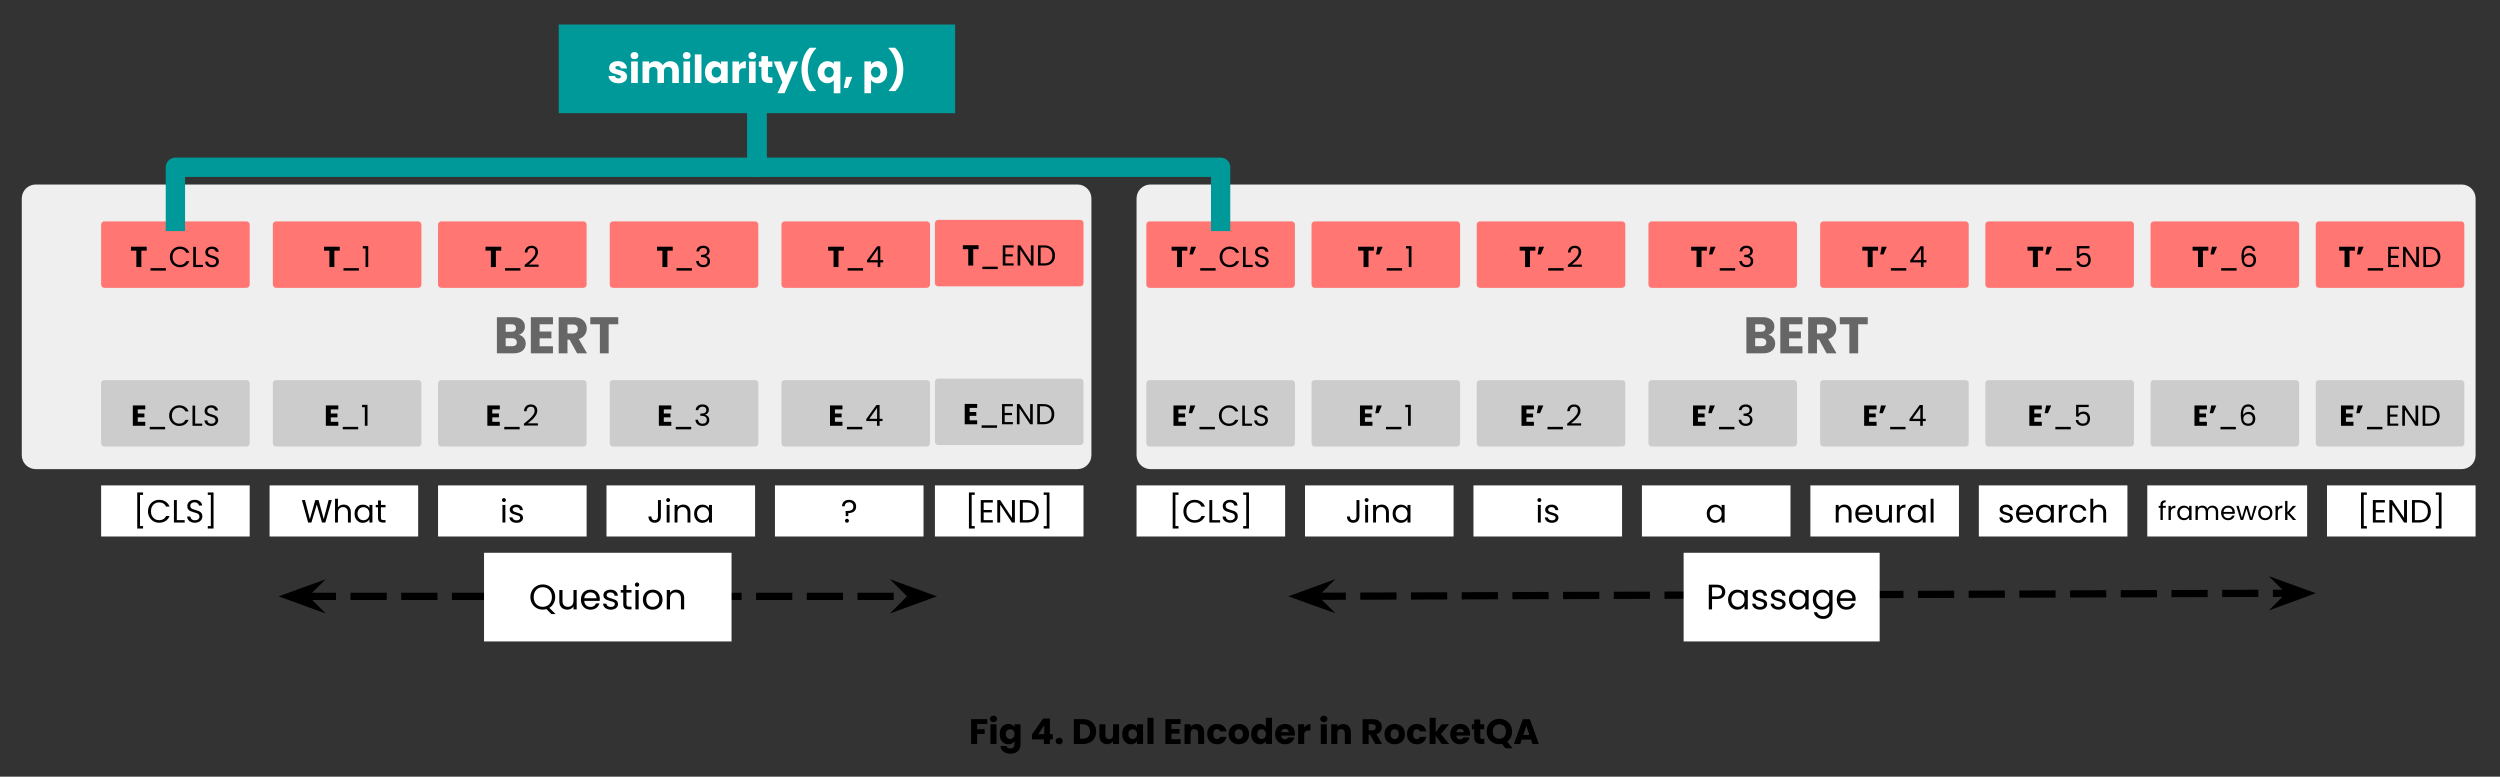 <svg version="1.1" viewBox="0.0 0.0 1035.528 321.706" fill="none" stroke="none" stroke-linecap="square" stroke-miterlimit="10" xmlns:xlink="http://www.w3.org/1999/xlink" xmlns="http://www.w3.org/2000/svg"><rect x="0.0" y="0.0" width="1035.528" height="321.706" fill="#333333" stroke="none"/><clipPath id="p.0"><path d="m0 0l1035.528 0l0 321.706l-1035.528 0l0 -321.706z" clip-rule="nonzero"/></clipPath><g clip-path="url(#p.0)"><path fill="#000000" fill-opacity="0.0" d="m0 0l1035.528 0l0 321.706l-1035.528 0z" fill-rule="evenodd"/><path fill="#efefef" d="m470.772 82.208l0 0c0 -3.194 2.589 -5.782 5.782 -5.782l543.081 0c1.534 0 3.004 0.609 4.089 1.694c1.084 1.084 1.694 2.555 1.694 4.089l0 106.325c0 3.194 -2.589 5.782 -5.783 5.782l-543.081 0c-3.194 0 -5.782 -2.589 -5.782 -5.782z" fill-rule="evenodd"/><path fill="#666666" d="m732.433 138.678q1.297 0.266 2.078 1.281q0.797 1.016 0.797 2.312q0 1.875 -1.312 2.984q-1.312 1.094 -3.656 1.094l-6.969 0l0 -14.969l6.734 0q2.281 0 3.562 1.047q1.297 1.047 1.297 2.828q0 1.328 -0.703 2.203q-0.688 0.875 -1.828 1.219zm-5.422 -1.25l2.391 0q0.891 0 1.375 -0.391q0.484 -0.391 0.484 -1.156q0 -0.766 -0.484 -1.172q-0.484 -0.406 -1.375 -0.406l-2.391 0l0 3.125zm2.688 5.984q0.922 0 1.422 -0.422q0.5 -0.422 0.5 -1.203q0 -0.797 -0.531 -1.234q-0.516 -0.453 -1.438 -0.453l-2.641 0l0 3.312l2.688 0zm11.368 -9.109l0 3.031l4.891 0l0 2.812l-4.891 0l0 3.281l5.531 0l0 2.922l-9.172 0l0 -14.969l9.172 0l0 2.922l-5.531 0zm15.523 12.047l-3.109 -5.656l-0.875 0l0 5.656l-3.641 0l0 -14.969l6.109 0q1.781 0 3.016 0.625q1.25 0.609 1.875 1.688q0.625 1.078 0.625 2.391q0 1.5 -0.844 2.672q-0.844 1.172 -2.484 1.672l3.453 5.922l-4.125 0zm-3.984 -8.234l2.266 0q1.0 0 1.5 -0.484q0.5 -0.5 0.5 -1.391q0 -0.859 -0.5 -1.344q-0.5 -0.484 -1.5 -0.484l-2.266 0l0 3.703zm21.031 -6.734l0 2.922l-3.969 0l0 12.047l-3.641 0l0 -12.047l-3.969 0l0 -2.922l11.578 0z" fill-rule="nonzero"/><path fill="#efefef" d="m9.016 82.208l0 0c0 -3.194 2.589 -5.782 5.782 -5.782l431.49 0c1.534 0 3.004 0.609 4.089 1.694c1.084 1.084 1.694 2.555 1.694 4.089l0 106.325c0 3.194 -2.589 5.782 -5.783 5.782l-431.49 0c-3.194 0 -5.782 -2.589 -5.782 -5.782z" fill-rule="evenodd"/><path fill="#666666" d="m214.882 138.678q1.297 0.266 2.078 1.281q0.797 1.016 0.797 2.312q0 1.875 -1.312 2.984q-1.312 1.094 -3.656 1.094l-6.969 0l0 -14.969l6.734 0q2.281 0 3.562 1.047q1.297 1.047 1.297 2.828q0 1.328 -0.703 2.203q-0.688 0.875 -1.828 1.219zm-5.422 -1.25l2.391 0q0.891 0 1.375 -0.391q0.484 -0.391 0.484 -1.156q0 -0.766 -0.484 -1.172q-0.484 -0.406 -1.375 -0.406l-2.391 0l0 3.125zm2.688 5.984q0.922 0 1.422 -0.422q0.5 -0.422 0.5 -1.203q0 -0.797 -0.531 -1.234q-0.516 -0.453 -1.438 -0.453l-2.641 0l0 3.312l2.688 0zm11.368 -9.109l0 3.031l4.891 0l0 2.812l-4.891 0l0 3.281l5.531 0l0 2.922l-9.172 0l0 -14.969l9.172 0l0 2.922l-5.531 0zm15.523 12.047l-3.109 -5.656l-0.875 0l0 5.656l-3.641 0l0 -14.969l6.109 0q1.781 0 3.016 0.625q1.25 0.609 1.875 1.688q0.625 1.078 0.625 2.391q0 1.5 -0.844 2.672q-0.844 1.172 -2.484 1.672l3.453 5.922l-4.125 0zm-3.984 -8.234l2.266 0q1.0 0 1.5 -0.484q0.5 -0.5 0.5 -1.391q0 -0.859 -0.5 -1.344q-0.5 -0.484 -1.5 -0.484l-2.266 0l0 3.703zm21.031 -6.734l0 2.922l-3.969 0l0 12.047l-3.641 0l0 -12.047l-3.969 0l0 -2.922l11.578 0z" fill-rule="nonzero"/><path fill="#ffffff" d="m41.886 201.058l61.543 0l0 21.165l-61.543 0z" fill-rule="evenodd"/><path fill="#000000" d="m59.256 203.987l0 1.0l-1.266 0l0 12.922l1.266 0l0 1.016l-2.406 0l0 -14.938l2.406 0zm2.044 7.797q0 -1.359 0.609 -2.438q0.609 -1.094 1.672 -1.703q1.063 -0.609 2.359 -0.609q1.516 0 2.641 0.734q1.141 0.734 1.656 2.078l-1.453 0q-0.391 -0.844 -1.125 -1.297q-0.719 -0.453 -1.719 -0.453q-0.984 0 -1.766 0.453q-0.766 0.453 -1.203 1.297q-0.438 0.828 -0.438 1.938q0 1.109 0.438 1.953q0.438 0.828 1.203 1.281q0.781 0.453 1.766 0.453q1.0 0 1.719 -0.438q0.734 -0.453 1.125 -1.297l1.453 0q-0.516 1.328 -1.656 2.062q-1.125 0.719 -2.641 0.719q-1.297 0 -2.359 -0.609q-1.062 -0.609 -1.672 -1.688q-0.609 -1.078 -0.609 -2.438zm11.946 3.672l3.25 0l0 0.984l-4.453 0l0 -9.297l1.203 0l0 8.312zm7.492 1.078q-0.922 0 -1.656 -0.328q-0.719 -0.328 -1.141 -0.906q-0.406 -0.578 -0.406 -1.344l1.281 0q0.078 0.656 0.547 1.109q0.469 0.438 1.375 0.438q0.875 0 1.375 -0.422q0.5 -0.438 0.5 -1.125q0 -0.531 -0.297 -0.859q-0.297 -0.328 -0.734 -0.5q-0.438 -0.188 -1.188 -0.375q-0.922 -0.25 -1.484 -0.484q-0.547 -0.234 -0.938 -0.75q-0.391 -0.516 -0.391 -1.391q0 -0.75 0.391 -1.328q0.391 -0.594 1.078 -0.906q0.703 -0.328 1.609 -0.328q1.312 0 2.141 0.656q0.828 0.641 0.938 1.719l-1.328 0q-0.062 -0.531 -0.562 -0.938q-0.5 -0.406 -1.312 -0.406q-0.75 0 -1.234 0.406q-0.484 0.391 -0.484 1.094q0 0.5 0.281 0.828q0.297 0.312 0.719 0.484q0.422 0.172 1.172 0.375q0.922 0.25 1.484 0.5q0.562 0.25 0.953 0.766q0.406 0.516 0.406 1.391q0 0.672 -0.359 1.281q-0.359 0.594 -1.062 0.969q-0.703 0.375 -1.672 0.375zm7.714 2.391l-2.391 0l0 -1.016l1.266 0l0 -12.922l-1.266 0l0 -1.0l2.391 0l0 14.938z" fill-rule="nonzero"/><path fill="#ffffff" d="m111.663 201.058l61.543 0l0 21.165l-61.543 0z" fill-rule="evenodd"/><path fill="#000000" d="m137.438 207.144l-2.688 9.297l-1.359 0l-2.172 -7.484l-2.234 7.484l-1.344 0.016l-2.594 -9.312l1.281 0l2.031 7.891l2.234 -7.891l1.359 0l2.141 7.859l2.031 -7.859l1.312 0zm4.961 1.859q0.828 0 1.484 0.359q0.672 0.344 1.047 1.062q0.391 0.703 0.391 1.703l0 4.312l-1.203 0l0 -4.125q0 -1.094 -0.547 -1.672q-0.547 -0.594 -1.5 -0.594q-0.953 0 -1.531 0.609q-0.562 0.594 -0.562 1.75l0 4.031l-1.203 0l0 -9.859l1.203 0l0 3.594q0.359 -0.562 0.984 -0.859q0.641 -0.312 1.438 -0.312zm4.452 3.766q0 -1.125 0.453 -1.969q0.453 -0.844 1.234 -1.312q0.797 -0.469 1.766 -0.469q0.969 0 1.672 0.422q0.703 0.406 1.047 1.031l0 -1.328l1.234 0l0 7.297l-1.234 0l0 -1.359q-0.359 0.641 -1.078 1.062q-0.703 0.422 -1.641 0.422q-0.984 0 -1.766 -0.484q-0.781 -0.484 -1.234 -1.344q-0.453 -0.875 -0.453 -1.969zm6.172 0q0 -0.812 -0.328 -1.422q-0.328 -0.625 -0.906 -0.953q-0.562 -0.328 -1.234 -0.328q-0.688 0 -1.25 0.328q-0.547 0.312 -0.891 0.938q-0.328 0.609 -0.328 1.438q0 0.828 0.328 1.453q0.344 0.625 0.891 0.953q0.562 0.312 1.25 0.312q0.672 0 1.234 -0.312q0.578 -0.328 0.906 -0.953q0.328 -0.625 0.328 -1.453zm4.76 -2.625l0 4.297q0 0.531 0.219 0.75q0.234 0.219 0.797 0.219l0.891 0l0 1.031l-1.094 0q-1.0 0 -1.516 -0.469q-0.5 -0.469 -0.5 -1.531l0 -4.297l-0.953 0l0 -1.0l0.953 0l0 -1.844l1.203 0l0 1.844l1.906 0l0 1.0l-1.906 0z" fill-rule="nonzero"/><path fill="#ffffff" d="m181.44 201.058l61.543 0l0 21.165l-61.543 0z" fill-rule="evenodd"/><path fill="#000000" d="m208.75 207.956q-0.344 0 -0.594 -0.234q-0.234 -0.25 -0.234 -0.594q0 -0.344 0.234 -0.578q0.25 -0.25 0.594 -0.25q0.328 0 0.562 0.25q0.234 0.234 0.234 0.578q0 0.344 -0.234 0.594q-0.234 0.234 -0.562 0.234zm0.578 1.188l0 7.297l-1.203 0l0 -7.297l1.203 0zm4.654 7.422q-0.844 0 -1.516 -0.281q-0.656 -0.297 -1.047 -0.812q-0.375 -0.516 -0.422 -1.172l1.25 0q0.062 0.547 0.516 0.891q0.469 0.344 1.203 0.344q0.703 0 1.094 -0.297q0.406 -0.312 0.406 -0.781q0 -0.484 -0.438 -0.719q-0.422 -0.234 -1.312 -0.453q-0.812 -0.219 -1.328 -0.438q-0.516 -0.219 -0.891 -0.641q-0.359 -0.438 -0.359 -1.156q0 -0.547 0.328 -1.016q0.344 -0.469 0.953 -0.734q0.625 -0.281 1.406 -0.281q1.219 0 1.953 0.609q0.75 0.609 0.797 1.688l-1.203 0q-0.047 -0.578 -0.469 -0.922q-0.406 -0.344 -1.125 -0.344q-0.641 0 -1.031 0.281q-0.391 0.266 -0.391 0.719q0 0.359 0.234 0.594q0.234 0.234 0.578 0.375q0.359 0.141 0.984 0.312q0.797 0.219 1.281 0.422q0.5 0.203 0.844 0.625q0.359 0.406 0.375 1.078q0 0.594 -0.344 1.078q-0.328 0.484 -0.938 0.766q-0.609 0.266 -1.391 0.266z" fill-rule="nonzero"/><path fill="#ffffff" d="m251.217 201.058l61.543 0l0 21.165l-61.543 0z" fill-rule="evenodd"/><path fill="#000000" d="m273.751 207.144l0 6.875q0 1.141 -0.703 1.828q-0.703 0.688 -1.875 0.688q-1.172 0 -1.875 -0.703q-0.703 -0.703 -0.703 -1.906l1.219 0q0 0.672 0.344 1.109q0.344 0.422 1.016 0.422q0.688 0 1.016 -0.406q0.344 -0.406 0.344 -1.031l0 -6.875l1.219 0zm3.017 0.812q-0.344 0 -0.594 -0.234q-0.234 -0.25 -0.234 -0.594q0 -0.344 0.234 -0.578q0.25 -0.25 0.594 -0.25q0.328 0 0.562 0.25q0.234 0.234 0.234 0.578q0 0.344 -0.234 0.594q-0.234 0.234 -0.562 0.234zm0.578 1.188l0 7.297l-1.203 0l0 -7.297l1.203 0zm5.622 -0.141q1.344 0 2.172 0.812q0.828 0.797 0.828 2.312l0 4.312l-1.203 0l0 -4.125q0 -1.094 -0.547 -1.672q-0.547 -0.594 -1.5 -0.594q-0.953 0 -1.531 0.609q-0.562 0.594 -0.562 1.75l0 4.031l-1.203 0l0 -7.297l1.203 0l0 1.031q0.359 -0.562 0.984 -0.859q0.625 -0.312 1.359 -0.312zm4.53 3.766q0 -1.125 0.453 -1.969q0.453 -0.844 1.234 -1.312q0.797 -0.469 1.766 -0.469q0.969 0 1.672 0.422q0.703 0.406 1.047 1.031l0 -1.328l1.234 0l0 7.297l-1.234 0l0 -1.359q-0.359 0.641 -1.078 1.062q-0.703 0.422 -1.641 0.422q-0.984 0 -1.766 -0.484q-0.781 -0.484 -1.234 -1.344q-0.453 -0.875 -0.453 -1.969zm6.172 0q0 -0.812 -0.328 -1.422q-0.328 -0.625 -0.906 -0.953q-0.562 -0.328 -1.234 -0.328q-0.688 0 -1.25 0.328q-0.547 0.312 -0.891 0.938q-0.328 0.609 -0.328 1.438q0 0.828 0.328 1.453q0.344 0.625 0.891 0.953q0.562 0.312 1.25 0.312q0.672 0 1.234 -0.312q0.578 -0.328 0.906 -0.953q0.328 -0.625 0.328 -1.453z" fill-rule="nonzero"/><path fill="#ffffff" d="m320.994 201.058l61.543 0l0 21.165l-61.543 0z" fill-rule="evenodd"/><path fill="#000000" d="m351.68 207.034q1.312 0 2.125 0.75q0.812 0.734 0.812 2.0q0 1.391 -0.875 2.062q-0.859 0.672 -2.344 0.672l-0.031 1.266l-1.047 0l-0.062 -2.109l0.391 0q1.312 0 2.062 -0.391q0.75 -0.406 0.75 -1.5q0 -0.812 -0.484 -1.266q-0.484 -0.469 -1.297 -0.469q-0.828 0 -1.297 0.453q-0.469 0.438 -0.469 1.203l-1.141 0q0 -0.797 0.359 -1.406q0.359 -0.609 1.016 -0.938q0.656 -0.328 1.531 -0.328zm-0.844 9.484q-0.344 0 -0.594 -0.234q-0.234 -0.25 -0.234 -0.594q0 -0.344 0.234 -0.578q0.25 -0.25 0.594 -0.25q0.328 0 0.562 0.25q0.234 0.234 0.234 0.578q0 0.344 -0.234 0.594q-0.234 0.234 -0.562 0.234z" fill-rule="nonzero"/><path fill="#ffffff" d="m470.771 201.058l61.543 0l0 21.165l-61.543 0z" fill-rule="evenodd"/><path fill="#000000" d="m488.142 203.987l0 1.0l-1.266 0l0 12.922l1.266 0l0 1.016l-2.406 0l0 -14.938l2.406 0zm2.044 7.797q0 -1.359 0.609 -2.438q0.609 -1.094 1.672 -1.703q1.062 -0.609 2.359 -0.609q1.516 0 2.641 0.734q1.141 0.734 1.656 2.078l-1.453 0q-0.391 -0.844 -1.125 -1.297q-0.719 -0.453 -1.719 -0.453q-0.984 0 -1.766 0.453q-0.766 0.453 -1.203 1.297q-0.438 0.828 -0.438 1.938q0 1.109 0.438 1.953q0.438 0.828 1.203 1.281q0.781 0.453 1.766 0.453q1.0 0 1.719 -0.438q0.734 -0.453 1.125 -1.297l1.453 0q-0.516 1.328 -1.656 2.062q-1.125 0.719 -2.641 0.719q-1.297 0 -2.359 -0.609q-1.062 -0.609 -1.672 -1.688q-0.609 -1.078 -0.609 -2.438zm11.946 3.672l3.25 0l0 0.984l-4.453 0l0 -9.297l1.203 0l0 8.312zm7.492 1.078q-0.922 0 -1.656 -0.328q-0.719 -0.328 -1.141 -0.906q-0.406 -0.578 -0.406 -1.344l1.281 0q0.078 0.656 0.547 1.109q0.469 0.438 1.375 0.438q0.875 0 1.375 -0.422q0.5 -0.438 0.5 -1.125q0 -0.531 -0.297 -0.859q-0.297 -0.328 -0.734 -0.5q-0.438 -0.188 -1.188 -0.375q-0.922 -0.25 -1.484 -0.484q-0.547 -0.234 -0.938 -0.75q-0.391 -0.516 -0.391 -1.391q0 -0.75 0.391 -1.328q0.391 -0.594 1.078 -0.906q0.703 -0.328 1.609 -0.328q1.312 0 2.141 0.656q0.828 0.641 0.938 1.719l-1.328 0q-0.062 -0.531 -0.562 -0.938q-0.5 -0.406 -1.312 -0.406q-0.75 0 -1.234 0.406q-0.484 0.391 -0.484 1.094q0 0.5 0.281 0.828q0.297 0.312 0.719 0.484q0.422 0.172 1.172 0.375q0.922 0.25 1.484 0.5q0.562 0.25 0.953 0.766q0.406 0.516 0.406 1.391q0 0.672 -0.359 1.281q-0.359 0.594 -1.062 0.969q-0.703 0.375 -1.672 0.375zm7.714 2.391l-2.391 0l0 -1.016l1.266 0l0 -12.922l-1.266 0l0 -1.0l2.391 0l0 14.938z" fill-rule="nonzero"/><path fill="#ffffff" d="m540.548 201.058l61.543 0l0 21.165l-61.543 0z" fill-rule="evenodd"/><path fill="#000000" d="m563.082 207.144l0 6.875q0 1.141 -0.703 1.828q-0.703 0.688 -1.875 0.688q-1.172 0 -1.875 -0.703q-0.703 -0.703 -0.703 -1.906l1.219 0q0 0.672 0.344 1.109q0.344 0.422 1.016 0.422q0.688 0 1.016 -0.406q0.344 -0.406 0.344 -1.031l0 -6.875l1.219 0zm3.017 0.812q-0.344 0 -0.594 -0.234q-0.234 -0.25 -0.234 -0.594q0 -0.344 0.234 -0.578q0.25 -0.25 0.594 -0.25q0.328 0 0.562 0.25q0.234 0.234 0.234 0.578q0 0.344 -0.234 0.594q-0.234 0.234 -0.562 0.234zm0.578 1.188l0 7.297l-1.203 0l0 -7.297l1.203 0zm5.622 -0.141q1.344 0 2.172 0.812q0.828 0.797 0.828 2.312l0 4.312l-1.203 0l0 -4.125q0 -1.094 -0.547 -1.672q-0.547 -0.594 -1.5 -0.594q-0.953 0 -1.531 0.609q-0.562 0.594 -0.562 1.75l0 4.031l-1.203 0l0 -7.297l1.203 0l0 1.031q0.359 -0.562 0.984 -0.859q0.625 -0.312 1.359 -0.312zm4.53 3.766q0 -1.125 0.453 -1.969q0.453 -0.844 1.234 -1.312q0.797 -0.469 1.766 -0.469q0.969 0 1.672 0.422q0.703 0.406 1.047 1.031l0 -1.328l1.234 0l0 7.297l-1.234 0l0 -1.359q-0.359 0.641 -1.078 1.062q-0.703 0.422 -1.641 0.422q-0.984 0 -1.766 -0.484q-0.781 -0.484 -1.234 -1.344q-0.453 -0.875 -0.453 -1.969zm6.172 0q0 -0.812 -0.328 -1.422q-0.328 -0.625 -0.906 -0.953q-0.562 -0.328 -1.234 -0.328q-0.688 0 -1.25 0.328q-0.547 0.312 -0.891 0.938q-0.328 0.609 -0.328 1.438q0 0.828 0.328 1.453q0.344 0.625 0.891 0.953q0.562 0.312 1.25 0.312q0.672 0 1.234 -0.312q0.578 -0.328 0.906 -0.953q0.328 -0.625 0.328 -1.453z" fill-rule="nonzero"/><path fill="#ffffff" d="m610.326 201.058l61.543 0l0 21.165l-61.543 0z" fill-rule="evenodd"/><path fill="#000000" d="m637.636 207.956q-0.344 0 -0.594 -0.234q-0.234 -0.25 -0.234 -0.594q0 -0.344 0.234 -0.578q0.25 -0.25 0.594 -0.25q0.328 0 0.562 0.25q0.234 0.234 0.234 0.578q0 0.344 -0.234 0.594q-0.234 0.234 -0.562 0.234zm0.578 1.188l0 7.297l-1.203 0l0 -7.297l1.203 0zm4.654 7.422q-0.844 0 -1.516 -0.281q-0.656 -0.297 -1.047 -0.812q-0.375 -0.516 -0.422 -1.172l1.25 0q0.062 0.547 0.516 0.891q0.469 0.344 1.203 0.344q0.703 0 1.094 -0.297q0.406 -0.312 0.406 -0.781q0 -0.484 -0.438 -0.719q-0.422 -0.234 -1.312 -0.453q-0.812 -0.219 -1.328 -0.438q-0.516 -0.219 -0.891 -0.641q-0.359 -0.438 -0.359 -1.156q0 -0.547 0.328 -1.016q0.344 -0.469 0.953 -0.734q0.625 -0.281 1.406 -0.281q1.219 0 1.953 0.609q0.75 0.609 0.797 1.688l-1.203 0q-0.047 -0.578 -0.469 -0.922q-0.406 -0.344 -1.125 -0.344q-0.641 0 -1.031 0.281q-0.391 0.266 -0.391 0.719q0 0.359 0.234 0.594q0.234 0.234 0.578 0.375q0.359 0.141 0.984 0.312q0.797 0.219 1.281 0.422q0.5 0.203 0.844 0.625q0.359 0.406 0.375 1.078q0 0.594 -0.344 1.078q-0.328 0.484 -0.938 0.766q-0.609 0.266 -1.391 0.266z" fill-rule="nonzero"/><path fill="#ffffff" d="m680.103 201.058l61.543 0l0 21.165l-61.543 0z" fill-rule="evenodd"/><path fill="#000000" d="m706.948 212.769q0 -1.125 0.453 -1.969q0.453 -0.844 1.234 -1.312q0.797 -0.469 1.766 -0.469q0.969 0 1.672 0.422q0.703 0.406 1.047 1.031l0 -1.328l1.234 0l0 7.297l-1.234 0l0 -1.359q-0.359 0.641 -1.078 1.062q-0.703 0.422 -1.641 0.422q-0.984 0 -1.766 -0.484q-0.781 -0.484 -1.234 -1.344q-0.453 -0.875 -0.453 -1.969zm6.172 0q0 -0.812 -0.328 -1.422q-0.328 -0.625 -0.906 -0.953q-0.562 -0.328 -1.234 -0.328q-0.688 0 -1.25 0.328q-0.547 0.312 -0.891 0.938q-0.328 0.609 -0.328 1.438q0 0.828 0.328 1.453q0.344 0.625 0.891 0.953q0.562 0.312 1.25 0.312q0.672 0 1.234 -0.312q0.578 -0.328 0.906 -0.953q0.328 -0.625 0.328 -1.453z" fill-rule="nonzero"/><path fill="#ffffff" d="m749.88 201.058l61.543 0l0 21.165l-61.543 0z" fill-rule="evenodd"/><path fill="#000000" d="m763.938 209.003q1.344 0 2.172 0.812q0.828 0.797 0.828 2.312l0 4.312l-1.203 0l0 -4.125q0 -1.094 -0.547 -1.672q-0.547 -0.594 -1.5 -0.594q-0.953 0 -1.531 0.609q-0.562 0.594 -0.562 1.75l0 4.031l-1.203 0l0 -7.297l1.203 0l0 1.031q0.359 -0.562 0.984 -0.859q0.625 -0.312 1.359 -0.312zm11.639 3.5q0 0.359 -0.031 0.734l-5.844 0q0.062 1.078 0.734 1.688q0.672 0.609 1.641 0.609q0.781 0 1.312 -0.359q0.531 -0.375 0.734 -0.984l1.312 0q-0.297 1.047 -1.188 1.719q-0.875 0.656 -2.172 0.656q-1.047 0 -1.875 -0.469q-0.812 -0.469 -1.281 -1.328q-0.453 -0.859 -0.453 -2.0q0 -1.125 0.453 -1.969q0.453 -0.859 1.266 -1.312q0.828 -0.469 1.891 -0.469q1.031 0 1.828 0.453q0.812 0.453 1.234 1.25q0.438 0.781 0.438 1.781zm-1.25 -0.25q0 -0.688 -0.312 -1.188q-0.297 -0.5 -0.828 -0.75q-0.531 -0.266 -1.172 -0.266q-0.906 0 -1.562 0.594q-0.641 0.578 -0.734 1.609l4.609 0zm9.326 -3.109l0 7.297l-1.203 0l0 -1.078q-0.359 0.562 -0.984 0.875q-0.609 0.312 -1.359 0.312q-0.844 0 -1.531 -0.344q-0.672 -0.359 -1.078 -1.062q-0.391 -0.719 -0.391 -1.734l0 -4.266l1.203 0l0 4.109q0 1.078 0.547 1.656q0.547 0.578 1.5 0.578q0.969 0 1.531 -0.594q0.562 -0.594 0.562 -1.75l0 -4.0l1.203 0zm3.264 1.172q0.328 -0.625 0.922 -0.969q0.594 -0.344 1.438 -0.344l0 1.25l-0.312 0q-2.047 0 -2.047 2.219l0 3.969l-1.203 0l0 -7.297l1.203 0l0 1.172zm3.315 2.453q0 -1.125 0.453 -1.969q0.453 -0.844 1.234 -1.312q0.797 -0.469 1.766 -0.469q0.969 0 1.672 0.422q0.703 0.406 1.047 1.031l0 -1.328l1.234 0l0 7.297l-1.234 0l0 -1.359q-0.359 0.641 -1.078 1.062q-0.703 0.422 -1.641 0.422q-0.984 0 -1.766 -0.484q-0.781 -0.484 -1.234 -1.344q-0.453 -0.875 -0.453 -1.969zm6.172 0q0 -0.812 -0.328 -1.422q-0.328 -0.625 -0.906 -0.953q-0.562 -0.328 -1.234 -0.328q-0.688 0 -1.25 0.328q-0.547 0.312 -0.891 0.938q-0.328 0.609 -0.328 1.438q0 0.828 0.328 1.453q0.344 0.625 0.891 0.953q0.562 0.312 1.25 0.312q0.672 0 1.234 -0.312q0.578 -0.328 0.906 -0.953q0.328 -0.625 0.328 -1.453zm4.494 -6.188l0 9.859l-1.203 0l0 -9.859l1.203 0z" fill-rule="nonzero"/><path fill="#ffffff" d="m819.657 201.058l61.543 0l0 21.165l-61.543 0z" fill-rule="evenodd"/><path fill="#000000" d="m831.127 216.565q-0.844 0 -1.516 -0.281q-0.656 -0.297 -1.047 -0.812q-0.375 -0.516 -0.422 -1.172l1.25 0q0.062 0.547 0.516 0.891q0.469 0.344 1.203 0.344q0.703 0 1.094 -0.297q0.406 -0.312 0.406 -0.781q0 -0.484 -0.438 -0.719q-0.422 -0.234 -1.312 -0.453q-0.812 -0.219 -1.328 -0.438q-0.516 -0.219 -0.891 -0.641q-0.359 -0.438 -0.359 -1.156q0 -0.547 0.328 -1.016q0.344 -0.469 0.953 -0.734q0.625 -0.281 1.406 -0.281q1.219 0 1.953 0.609q0.75 0.609 0.797 1.688l-1.203 0q-0.047 -0.578 -0.469 -0.922q-0.406 -0.344 -1.125 -0.344q-0.641 0 -1.031 0.281q-0.391 0.266 -0.391 0.719q0 0.359 0.234 0.594q0.234 0.234 0.578 0.375q0.359 0.141 0.984 0.312q0.797 0.219 1.281 0.422q0.5 0.203 0.844 0.625q0.359 0.406 0.375 1.078q0 0.594 -0.344 1.078q-0.328 0.484 -0.938 0.766q-0.609 0.266 -1.391 0.266zm11.035 -4.062q0 0.359 -0.031 0.734l-5.844 0q0.062 1.078 0.734 1.688q0.672 0.609 1.641 0.609q0.781 0 1.312 -0.359q0.531 -0.375 0.734 -0.984l1.312 0q-0.297 1.047 -1.188 1.719q-0.875 0.656 -2.172 0.656q-1.047 0 -1.875 -0.469q-0.812 -0.469 -1.281 -1.328q-0.453 -0.859 -0.453 -2.0q0 -1.125 0.453 -1.969q0.453 -0.859 1.266 -1.312q0.828 -0.469 1.891 -0.469q1.031 0 1.828 0.453q0.812 0.453 1.234 1.25q0.438 0.781 0.438 1.781zm-1.25 -0.25q0 -0.688 -0.312 -1.188q-0.297 -0.5 -0.828 -0.75q-0.531 -0.266 -1.172 -0.266q-0.906 0 -1.562 0.594q-0.641 0.578 -0.734 1.609l4.609 0zm2.404 0.516q0 -1.125 0.453 -1.969q0.453 -0.844 1.234 -1.312q0.797 -0.469 1.766 -0.469q0.969 0 1.672 0.422q0.703 0.406 1.047 1.031l0 -1.328l1.234 0l0 7.297l-1.234 0l0 -1.359q-0.359 0.641 -1.078 1.062q-0.703 0.422 -1.641 0.422q-0.984 0 -1.766 -0.484q-0.781 -0.484 -1.234 -1.344q-0.453 -0.875 -0.453 -1.969zm6.172 0q0 -0.812 -0.328 -1.422q-0.328 -0.625 -0.906 -0.953q-0.562 -0.328 -1.234 -0.328q-0.688 0 -1.25 0.328q-0.547 0.312 -0.891 0.938q-0.328 0.609 -0.328 1.438q0 0.828 0.328 1.453q0.344 0.625 0.891 0.953q0.562 0.312 1.25 0.312q0.672 0 1.234 -0.312q0.578 -0.328 0.906 -0.953q0.328 -0.625 0.328 -1.453zm4.494 -2.453q0.328 -0.625 0.922 -0.969q0.594 -0.344 1.438 -0.344l0 1.25l-0.312 0q-2.047 0 -2.047 2.219l0 3.969l-1.203 0l0 -7.297l1.203 0l0 1.172zm3.315 2.453q0 -1.125 0.453 -1.969q0.453 -0.844 1.25 -1.312q0.812 -0.469 1.844 -0.469q1.359 0 2.219 0.656q0.875 0.641 1.156 1.812l-1.297 0q-0.188 -0.672 -0.734 -1.047q-0.531 -0.391 -1.344 -0.391q-1.031 0 -1.672 0.719q-0.641 0.703 -0.641 2.0q0 1.328 0.641 2.047q0.641 0.719 1.672 0.719q0.812 0 1.344 -0.375q0.531 -0.375 0.734 -1.062l1.297 0q-0.297 1.125 -1.172 1.797q-0.875 0.672 -2.203 0.672q-1.031 0 -1.844 -0.469q-0.797 -0.469 -1.25 -1.312q-0.453 -0.859 -0.453 -2.016zm12.168 -3.766q0.828 0 1.484 0.359q0.672 0.344 1.047 1.062q0.391 0.703 0.391 1.703l0 4.312l-1.203 0l0 -4.125q0 -1.094 -0.547 -1.672q-0.547 -0.594 -1.5 -0.594q-0.953 0 -1.531 0.609q-0.562 0.594 -0.562 1.75l0 4.031l-1.203 0l0 -9.859l1.203 0l0 3.594q0.359 -0.562 0.984 -0.859q0.641 -0.312 1.438 -0.312z" fill-rule="nonzero"/><path fill="#ffffff" d="m889.433 201.058l66.205 0l0 21.165l-66.205 0z" fill-rule="evenodd"/><path fill="#000000" d="m897.094 210.334l-1.234 0l0 5.047l-0.969 0l0 -5.047l-0.75 0l0 -0.797l0.75 0l0 -0.406q0 -0.984 0.5 -1.438q0.516 -0.453 1.641 -0.453l0 0.812q-0.641 0 -0.906 0.25q-0.266 0.25 -0.266 0.828l0 0.406l1.234 0l0 0.797zm2.1 0.156q0.25 -0.5 0.719 -0.781q0.484 -0.281 1.156 -0.281l0 1.016l-0.25 0q-1.625 0 -1.625 1.766l0 3.172l-0.969 0l0 -5.844l0.969 0l0 0.953zm2.631 1.953q0 -0.906 0.359 -1.578q0.375 -0.672 1.0 -1.047q0.641 -0.375 1.422 -0.375q0.766 0 1.328 0.328q0.562 0.328 0.844 0.828l0 -1.062l0.984 0l0 5.844l-0.984 0l0 -1.094q-0.297 0.516 -0.875 0.859q-0.562 0.328 -1.312 0.328q-0.781 0 -1.406 -0.375q-0.625 -0.391 -1.0 -1.078q-0.359 -0.703 -0.359 -1.578zm4.953 0q0 -0.656 -0.266 -1.141q-0.266 -0.5 -0.719 -0.75q-0.453 -0.266 -1.0 -0.266q-0.547 0 -1.0 0.266q-0.438 0.25 -0.703 0.734q-0.266 0.484 -0.266 1.156q0 0.672 0.266 1.172q0.266 0.484 0.703 0.75q0.453 0.266 1.0 0.266q0.547 0 1.0 -0.266q0.453 -0.266 0.719 -0.75q0.266 -0.5 0.266 -1.172zm9.641 -3.016q0.688 0 1.219 0.297q0.531 0.281 0.828 0.844q0.312 0.562 0.312 1.375l0 3.438l-0.953 0l0 -3.297q0 -0.875 -0.438 -1.344q-0.422 -0.469 -1.156 -0.469q-0.766 0 -1.219 0.484q-0.438 0.484 -0.438 1.406l0 3.219l-0.953 0l0 -3.297q0 -0.875 -0.438 -1.344q-0.438 -0.469 -1.172 -0.469q-0.75 0 -1.203 0.484q-0.438 0.484 -0.438 1.406l0 3.219l-0.969 0l0 -5.844l0.969 0l0 0.844q0.281 -0.453 0.766 -0.703q0.484 -0.25 1.078 -0.25q0.734 0 1.297 0.344q0.562 0.328 0.844 0.969q0.234 -0.625 0.797 -0.969q0.578 -0.344 1.266 -0.344zm9.289 2.812q0 0.281 -0.047 0.578l-4.656 0q0.047 0.875 0.578 1.359q0.547 0.484 1.312 0.484q0.625 0 1.047 -0.297q0.422 -0.297 0.594 -0.781l1.047 0q-0.234 0.844 -0.938 1.375q-0.703 0.516 -1.75 0.516q-0.828 0 -1.484 -0.375q-0.656 -0.375 -1.031 -1.062q-0.375 -0.688 -0.375 -1.594q0 -0.906 0.359 -1.578q0.375 -0.688 1.031 -1.047q0.656 -0.375 1.5 -0.375q0.828 0 1.469 0.359q0.641 0.359 0.984 1.0q0.359 0.641 0.359 1.438zm-1.016 -0.203q0 -0.562 -0.25 -0.953q-0.234 -0.406 -0.656 -0.609q-0.422 -0.203 -0.938 -0.203q-0.734 0 -1.25 0.469q-0.516 0.469 -0.594 1.297l3.688 0zm10.06 -2.5l-1.812 5.844l-1.0 0l-1.406 -4.641l-1.406 4.641l-1.016 0l-1.828 -5.844l1.0 0l1.344 4.906l1.438 -4.906l1.0 0l1.406 4.922l1.328 -4.922l0.953 0zm3.519 5.938q-0.828 0 -1.5 -0.375q-0.656 -0.375 -1.047 -1.062q-0.375 -0.688 -0.375 -1.594q0 -0.891 0.391 -1.578q0.391 -0.688 1.062 -1.047q0.672 -0.375 1.5 -0.375q0.828 0 1.5 0.375q0.672 0.359 1.062 1.047q0.391 0.672 0.391 1.578q0 0.906 -0.406 1.594q-0.391 0.688 -1.078 1.062q-0.672 0.375 -1.5 0.375zm0 -0.844q0.516 0 0.969 -0.25q0.469 -0.25 0.75 -0.734q0.281 -0.5 0.281 -1.203q0 -0.703 -0.281 -1.188q-0.281 -0.484 -0.734 -0.719q-0.438 -0.25 -0.953 -0.25q-0.547 0 -0.984 0.25q-0.438 0.234 -0.703 0.719q-0.266 0.484 -0.266 1.188q0 0.719 0.25 1.219q0.266 0.484 0.703 0.734q0.438 0.234 0.969 0.234zm5.242 -4.141q0.25 -0.5 0.719 -0.781q0.484 -0.281 1.156 -0.281l0 1.016l-0.25 0q-1.625 0 -1.625 1.766l0 3.172l-0.969 0l0 -5.844l0.969 0l0 0.953zm6.256 4.891l-2.281 -2.578l0 2.578l-0.969 0l0 -7.891l0.969 0l0 4.641l2.234 -2.594l1.359 0l-2.75 2.906l2.766 2.938l-1.328 0z" fill-rule="nonzero"/><path fill="#ffffff" d="m963.871 201.058l61.543 0l0 21.165l-61.543 0z" fill-rule="evenodd"/><path fill="#000000" d="m980.362 203.987l0 1.0l-1.266 0l0 12.922l1.266 0l0 1.016l-2.406 0l0 -14.938l2.406 0zm3.7 4.156l0 3.094l3.391 0l0 1.0l-3.391 0l0 3.203l3.797 0l0 1.0l-5.0 0l0 -9.297l5.0 0l0 1.0l-3.797 0zm12.931 8.297l-1.203 0l-4.891 -7.391l0 7.391l-1.203 0l0 -9.297l1.203 0l4.891 7.375l0 -7.375l1.203 0l0 9.297zm4.963 -9.297q1.516 0 2.625 0.578q1.109 0.562 1.703 1.625q0.594 1.047 0.594 2.469q0 1.422 -0.594 2.469q-0.594 1.047 -1.703 1.609q-1.109 0.547 -2.625 0.547l-2.891 0l0 -9.297l2.891 0zm0 8.297q1.797 0 2.734 -0.953q0.953 -0.953 0.953 -2.672q0 -1.734 -0.953 -2.703q-0.953 -0.969 -2.734 -0.969l-1.688 0l0 7.297l1.688 0zm9.36 3.484l-2.391 0l0 -1.016l1.266 0l0 -12.922l-1.266 0l0 -1.0l2.391 0l0 14.938z" fill-rule="nonzero"/><path fill="#009999" d="m231.444 10.147l164.189 0l0 36.724l-164.189 0z" fill-rule="evenodd"/><path fill="#ffffff" d="m256.139 34.494q-1.172 0 -2.094 -0.391q-0.906 -0.406 -1.438 -1.094q-0.516 -0.703 -0.578 -1.562l2.703 0q0.047 0.453 0.422 0.75q0.391 0.281 0.953 0.281q0.516 0 0.781 -0.188q0.281 -0.203 0.281 -0.531q0 -0.375 -0.406 -0.562q-0.391 -0.188 -1.281 -0.406q-0.953 -0.234 -1.594 -0.469q-0.641 -0.25 -1.109 -0.781q-0.469 -0.547 -0.469 -1.453q0 -0.781 0.422 -1.406q0.422 -0.625 1.25 -1.0q0.828 -0.375 1.969 -0.375q1.672 0 2.641 0.844q0.969 0.828 1.109 2.203l-2.531 0q-0.062 -0.469 -0.406 -0.734q-0.344 -0.281 -0.891 -0.281q-0.484 0 -0.75 0.188q-0.25 0.188 -0.25 0.5q0 0.391 0.406 0.594q0.406 0.188 1.281 0.375q0.984 0.25 1.609 0.5q0.625 0.25 1.094 0.812q0.469 0.547 0.484 1.469q0 0.781 -0.438 1.406q-0.438 0.609 -1.266 0.969q-0.812 0.344 -1.906 0.344zm6.678 -9.984q-0.734 0 -1.188 -0.422q-0.453 -0.422 -0.453 -1.047q0 -0.641 0.453 -1.062q0.453 -0.422 1.188 -0.422q0.703 0 1.156 0.422q0.453 0.422 0.453 1.062q0 0.625 -0.453 1.047q-0.453 0.422 -1.156 0.422zm1.359 0.938l0 8.922l-2.75 0l0 -8.922l2.75 0zm13.376 -0.109q1.656 0 2.641 1.016q0.984 1.0 0.984 2.797l0 5.219l-2.719 0l0 -4.844q0 -0.875 -0.453 -1.344q-0.453 -0.469 -1.266 -0.469q-0.797 0 -1.25 0.469q-0.453 0.469 -0.453 1.344l0 4.844l-2.719 0l0 -4.844q0 -0.875 -0.469 -1.344q-0.453 -0.469 -1.25 -0.469q-0.797 0 -1.25 0.469q-0.453 0.469 -0.453 1.344l0 4.844l-2.75 0l0 -8.922l2.75 0l0 1.109q0.406 -0.562 1.078 -0.891q0.672 -0.328 1.531 -0.328q1.0 0 1.781 0.438q0.797 0.438 1.25 1.234q0.469 -0.734 1.266 -1.203q0.797 -0.469 1.75 -0.469zm6.928 -0.828q-0.734 0 -1.188 -0.422q-0.453 -0.422 -0.453 -1.047q0 -0.641 0.453 -1.062q0.453 -0.422 1.188 -0.422q0.703 0 1.156 0.422q0.453 0.422 0.453 1.062q0 0.625 -0.453 1.047q-0.453 0.422 -1.156 0.422zm1.359 0.938l0 8.922l-2.75 0l0 -8.922l2.75 0zm4.72 -2.922l0 11.844l-2.75 0l0 -11.844l2.75 0zm1.439 7.359q0 -1.375 0.516 -2.406q0.516 -1.047 1.406 -1.609q0.906 -0.562 2.016 -0.562q0.938 0 1.641 0.391q0.719 0.391 1.109 1.016l0 -1.266l2.734 0l0 8.922l-2.734 0l0 -1.266q-0.406 0.625 -1.125 1.016q-0.703 0.375 -1.641 0.375q-1.094 0 -2.0 -0.562q-0.891 -0.578 -1.406 -1.625q-0.516 -1.047 -0.516 -2.422zm6.688 0.016q0 -1.016 -0.578 -1.609q-0.562 -0.594 -1.375 -0.594q-0.812 0 -1.391 0.594q-0.562 0.578 -0.562 1.594q0 1.031 0.562 1.641q0.578 0.594 1.391 0.594q0.812 0 1.375 -0.594q0.578 -0.594 0.578 -1.625zm7.458 -2.969q0.469 -0.734 1.188 -1.156q0.719 -0.438 1.609 -0.438l0 2.906l-0.75 0q-1.031 0 -1.547 0.438q-0.5 0.438 -0.5 1.547l0 4.141l-2.75 0l0 -8.922l2.75 0l0 1.484zm5.489 -2.422q-0.734 0 -1.188 -0.422q-0.453 -0.422 -0.453 -1.047q0 -0.641 0.453 -1.062q0.453 -0.422 1.188 -0.422q0.703 0 1.156 0.422q0.453 0.422 0.453 1.062q0 0.625 -0.453 1.047q-0.453 0.422 -1.156 0.422zm1.359 0.938l0 8.922l-2.75 0l0 -8.922l2.75 0zm6.954 6.609l0 2.312l-1.391 0q-1.484 0 -2.328 -0.719q-0.828 -0.734 -0.828 -2.391l0 -3.547l-1.078 0l0 -2.266l1.078 0l0 -2.188l2.734 0l0 2.188l1.797 0l0 2.266l-1.797 0l0 3.578q0 0.406 0.188 0.594q0.203 0.172 0.641 0.172l0.984 0zm10.637 -6.609l-5.594 13.156l-2.953 0l2.047 -4.531l-3.625 -8.625l3.062 0l2.062 5.578l2.047 -5.578l2.953 0zm4.674 12.266q-1.547 -1.484 -2.422 -3.828q-0.859 -2.359 -0.859 -5.078q0 -2.75 0.891 -5.141q0.906 -2.406 2.547 -3.906l2.688 0l0 0.25q-1.672 1.672 -2.594 4.0q-0.906 2.328 -0.906 4.797q0 2.438 0.875 4.719q0.891 2.266 2.484 3.938l0 0.25l-2.703 0zm3.413 -7.797q0 -1.328 0.547 -2.359q0.547 -1.047 1.484 -1.625q0.938 -0.594 2.047 -0.594q0.844 0 1.516 0.297q0.672 0.297 1.094 0.828l0 -1.016l2.734 0l0 13.172l-2.734 0l0 -5.375q-0.469 0.562 -1.141 0.906q-0.656 0.328 -1.5 0.328q-1.094 0 -2.031 -0.578q-0.922 -0.578 -1.469 -1.609q-0.547 -1.047 -0.547 -2.375zm6.688 -0.016q0 -0.719 -0.281 -1.203q-0.281 -0.484 -0.734 -0.734q-0.438 -0.25 -0.938 -0.25q-0.484 0 -0.938 0.25q-0.438 0.25 -0.734 0.75q-0.281 0.484 -0.281 1.203q0 0.719 0.281 1.219q0.297 0.484 0.734 0.734q0.453 0.25 0.938 0.25q0.469 0 0.922 -0.25q0.469 -0.25 0.75 -0.75q0.281 -0.5 0.281 -1.219zm7.661 1.938l-1.781 4.594l-1.734 0l0.922 -4.594l2.594 0zm7.781 -5.125q0.391 -0.625 1.094 -1.016q0.703 -0.391 1.656 -0.391q1.094 0 1.984 0.562q0.906 0.562 1.422 1.609q0.531 1.031 0.531 2.406q0 1.375 -0.531 2.422q-0.516 1.047 -1.422 1.625q-0.891 0.562 -1.984 0.562q-0.938 0 -1.656 -0.375q-0.703 -0.391 -1.094 -1.0l0 5.5l-2.75 0l0 -13.172l2.75 0l0 1.266zm3.891 3.172q0 -1.016 -0.562 -1.594q-0.562 -0.594 -1.406 -0.594q-0.812 0 -1.375 0.594q-0.562 0.594 -0.562 1.609q0 1.031 0.562 1.625q0.562 0.594 1.375 0.594q0.828 0 1.391 -0.594q0.578 -0.609 0.578 -1.641zm3.489 7.828l0 -0.25q1.609 -1.672 2.484 -3.938q0.875 -2.281 0.875 -4.719q0 -2.469 -0.906 -4.797q-0.906 -2.328 -2.594 -4.0l0 -0.25l2.688 0q1.656 1.5 2.547 3.906q0.891 2.391 0.891 5.141q0 2.719 -0.859 5.078q-0.859 2.344 -2.422 3.828l-2.703 0z" fill-rule="nonzero"/><path fill="#cccccc" d="m41.885 158.791l0 0c0 -0.746 0.605 -1.35 1.35 -1.35l58.843 0c0.358 0 0.702 0.142 0.955 0.395c0.253 0.253 0.395 0.597 0.395 0.955l0 24.827c0 0.746 -0.605 1.35 -1.35 1.35l-58.843 0c-0.746 0 -1.35 -0.605 -1.35 -1.35z" fill-rule="evenodd"/><path fill="#000000" d="m57.063 169.575l0 1.703l2.75 0l0 1.594l-2.75 0l0 1.844l3.109 0l0 1.641l-5.156 0l0 -8.422l5.156 0l0 1.641l-3.109 0z" fill-rule="nonzero"/><path fill="#000000" d="m68.399 176.81l0 1.016l-6.375 0l0 -1.016l6.375 0zm1.671 -4.641q0 -1.219 0.547 -2.203q0.562 -0.984 1.516 -1.531q0.953 -0.547 2.109 -0.547q1.375 0 2.391 0.656q1.016 0.656 1.484 1.875l-1.297 0q-0.359 -0.766 -1.016 -1.172q-0.641 -0.406 -1.562 -0.406q-0.875 0 -1.578 0.406q-0.688 0.406 -1.094 1.156q-0.391 0.75 -0.391 1.766q0 1.0 0.391 1.75q0.406 0.75 1.094 1.156q0.703 0.406 1.578 0.406q0.922 0 1.562 -0.406q0.656 -0.406 1.016 -1.156l1.297 0q-0.469 1.203 -1.484 1.859q-1.016 0.656 -2.391 0.656q-1.156 0 -2.109 -0.547q-0.953 -0.547 -1.516 -1.516q-0.547 -0.984 -0.547 -2.203zm10.764 3.297l2.922 0l0 0.891l-4.016 0l0 -8.359l1.094 0l0 7.469zm6.747 0.969q-0.828 0 -1.484 -0.281q-0.656 -0.297 -1.031 -0.812q-0.359 -0.531 -0.375 -1.219l1.156 0q0.062 0.594 0.484 1.0q0.438 0.391 1.25 0.391q0.781 0 1.219 -0.391q0.453 -0.391 0.453 -1.0q0 -0.484 -0.266 -0.781q-0.25 -0.297 -0.656 -0.453q-0.391 -0.156 -1.062 -0.328q-0.828 -0.219 -1.328 -0.438q-0.5 -0.219 -0.859 -0.672q-0.344 -0.469 -0.344 -1.25q0 -0.688 0.344 -1.203q0.344 -0.531 0.969 -0.812q0.641 -0.297 1.453 -0.297q1.188 0 1.938 0.594q0.75 0.578 0.844 1.547l-1.203 0q-0.062 -0.469 -0.516 -0.828q-0.438 -0.375 -1.172 -0.375q-0.672 0 -1.109 0.359q-0.438 0.344 -0.438 0.984q0 0.453 0.25 0.75q0.266 0.281 0.641 0.438q0.391 0.141 1.062 0.328q0.828 0.234 1.328 0.453q0.516 0.219 0.875 0.688q0.359 0.453 0.359 1.25q0 0.609 -0.328 1.156q-0.312 0.531 -0.953 0.875q-0.641 0.328 -1.5 0.328z" fill-rule="nonzero"/><path fill="#cccccc" d="m113.013 158.791l0 0c0 -0.746 0.605 -1.35 1.35 -1.35l58.843 0c0.358 0 0.702 0.142 0.955 0.395c0.253 0.253 0.395 0.597 0.395 0.955l0 24.827c0 0.746 -0.605 1.35 -1.35 1.35l-58.843 0c-0.746 0 -1.35 -0.605 -1.35 -1.35z" fill-rule="evenodd"/><path fill="#000000" d="m137.018 169.575l0 1.703l2.75 0l0 1.594l-2.75 0l0 1.844l3.109 0l0 1.641l-5.156 0l0 -8.422l5.156 0l0 1.641l-3.109 0z" fill-rule="nonzero"/><path fill="#000000" d="m148.353 176.81l0 1.016l-6.375 0l0 -1.016l6.375 0zm1.609 -8.141l0 -0.984l2.266 0l0 8.672l-1.109 0l0 -7.688l-1.156 0z" fill-rule="nonzero"/><path fill="#cccccc" d="m181.441 158.791l0 0c0 -0.746 0.605 -1.35 1.35 -1.35l58.843 0c0.358 0 0.702 0.142 0.955 0.395c0.253 0.253 0.395 0.597 0.395 0.955l0 24.827c0 0.746 -0.605 1.35 -1.35 1.35l-58.843 0c-0.746 0 -1.35 -0.605 -1.35 -1.35z" fill-rule="evenodd"/><path fill="#000000" d="m203.915 169.575l0 1.703l2.75 0l0 1.594l-2.75 0l0 1.844l3.109 0l0 1.641l-5.156 0l0 -8.422l5.156 0l0 1.641l-3.109 0z" fill-rule="nonzero"/><path fill="#000000" d="m215.251 176.81l0 1.016l-6.375 0l0 -1.016l6.375 0zm1.765 -1.328q1.531 -1.219 2.391 -2.0q0.859 -0.797 1.453 -1.656q0.594 -0.859 0.594 -1.688q0 -0.781 -0.375 -1.219q-0.375 -0.453 -1.219 -0.453q-0.812 0 -1.266 0.516q-0.453 0.5 -0.484 1.344l-1.062 0q0.062 -1.344 0.828 -2.062q0.766 -0.734 1.969 -0.734q1.25 0 1.969 0.688q0.719 0.672 0.719 1.875q0 1.0 -0.594 1.938q-0.594 0.938 -1.344 1.656q-0.75 0.719 -1.938 1.656l4.141 0l0 0.922l-5.781 0l0 -0.781z" fill-rule="nonzero"/><path fill="#cccccc" d="m252.567 158.791l0 0c0 -0.746 0.605 -1.35 1.35 -1.35l58.843 0c0.358 0 0.702 0.142 0.955 0.395c0.253 0.253 0.395 0.597 0.395 0.955l0 24.827c0 0.746 -0.604 1.35 -1.35 1.35l-58.843 0c-0.746 0 -1.35 -0.605 -1.35 -1.35z" fill-rule="evenodd"/><path fill="#000000" d="m274.957 169.575l0 1.703l2.75 0l0 1.594l-2.75 0l0 1.844l3.109 0l0 1.641l-5.156 0l0 -8.422l5.156 0l0 1.641l-3.109 0z" fill-rule="nonzero"/><path fill="#000000" d="m286.293 176.81l0 1.016l-6.375 0l0 -1.016l6.375 0zm1.874 -6.938q0.078 -1.109 0.844 -1.734q0.781 -0.625 2.0 -0.625q0.812 0 1.406 0.297q0.594 0.297 0.906 0.797q0.312 0.5 0.312 1.141q0 0.734 -0.438 1.281q-0.422 0.547 -1.109 0.703l0 0.047q0.781 0.203 1.234 0.766q0.469 0.562 0.469 1.469q0 0.688 -0.312 1.234q-0.312 0.547 -0.938 0.859q-0.625 0.312 -1.5 0.312q-1.281 0 -2.094 -0.656q-0.812 -0.672 -0.906 -1.906l1.047 0q0.094 0.719 0.594 1.188q0.5 0.453 1.344 0.453q0.844 0 1.281 -0.438q0.438 -0.438 0.438 -1.141q0 -0.906 -0.609 -1.297q-0.594 -0.391 -1.812 -0.391l-0.266 0l0 -0.922l0.281 0q1.109 0 1.672 -0.359q0.562 -0.359 0.562 -1.094q0 -0.641 -0.422 -1.016q-0.406 -0.391 -1.172 -0.391q-0.75 0 -1.203 0.391q-0.453 0.375 -0.547 1.031l-1.062 0z" fill-rule="nonzero"/><path fill="#cccccc" d="m323.693 158.791l0 0c0 -0.746 0.604 -1.35 1.35 -1.35l58.843 0c0.358 0 0.702 0.142 0.955 0.395c0.253 0.253 0.395 0.597 0.395 0.955l0 24.827c0 0.746 -0.605 1.35 -1.35 1.35l-58.843 0c-0.746 0 -1.35 -0.605 -1.35 -1.35z" fill-rule="evenodd"/><path fill="#000000" d="m345.843 169.575l0 1.703l2.75 0l0 1.594l-2.75 0l0 1.844l3.109 0l0 1.641l-5.156 0l0 -8.422l5.156 0l0 1.641l-3.109 0z" fill-rule="nonzero"/><path fill="#000000" d="m357.179 176.81l0 1.016l-6.375 0l0 -1.016l6.375 0zm1.64 -2.391l0 -0.828l4.203 -5.828l1.312 0l0 5.719l1.203 0l0 0.938l-1.203 0l0 1.938l-1.078 0l0 -1.938l-4.438 0zm4.484 -5.516l-3.234 4.578l3.234 0l0 -4.578z" fill-rule="nonzero"/><path fill="#cccccc" d="m474.819 158.791l0 0c0 -0.746 0.605 -1.35 1.35 -1.35l58.843 0c0.358 0 0.702 0.142 0.955 0.395c0.253 0.253 0.395 0.597 0.395 0.955l0 24.827c0 0.746 -0.604 1.35 -1.35 1.35l-58.843 0c-0.746 0 -1.35 -0.605 -1.35 -1.35z" fill-rule="evenodd"/><path fill="#000000" d="m488.113 169.575l0 1.703l2.75 0l0 1.594l-2.75 0l0 1.844l3.109 0l0 1.641l-5.156 0l0 -8.422l5.156 0l0 1.641l-3.109 0zm4.914 -1.641l2.094 0l-1.344 3.219l-1.375 0l0.625 -3.219z" fill-rule="nonzero"/><path fill="#000000" d="m503.217 176.81l0 1.016l-6.375 0l0 -1.016l6.375 0zm1.671 -4.641q0 -1.219 0.547 -2.203q0.562 -0.984 1.516 -1.531q0.953 -0.547 2.109 -0.547q1.375 0 2.391 0.656q1.016 0.656 1.484 1.875l-1.297 0q-0.359 -0.766 -1.016 -1.172q-0.641 -0.406 -1.562 -0.406q-0.875 0 -1.578 0.406q-0.688 0.406 -1.094 1.156q-0.391 0.75 -0.391 1.766q0 1.0 0.391 1.75q0.406 0.75 1.094 1.156q0.703 0.406 1.578 0.406q0.922 0 1.562 -0.406q0.656 -0.406 1.016 -1.156l1.297 0q-0.469 1.203 -1.484 1.859q-1.016 0.656 -2.391 0.656q-1.156 0 -2.109 -0.547q-0.953 -0.547 -1.516 -1.516q-0.547 -0.984 -0.547 -2.203zm10.764 3.297l2.922 0l0 0.891l-4.016 0l0 -8.359l1.094 0l0 7.469zm6.747 0.969q-0.828 0 -1.484 -0.281q-0.656 -0.297 -1.031 -0.812q-0.359 -0.531 -0.375 -1.219l1.156 0q0.062 0.594 0.484 1.0q0.438 0.391 1.25 0.391q0.781 0 1.219 -0.391q0.453 -0.391 0.453 -1.0q0 -0.484 -0.266 -0.781q-0.25 -0.297 -0.656 -0.453q-0.391 -0.156 -1.062 -0.328q-0.828 -0.219 -1.328 -0.438q-0.5 -0.219 -0.859 -0.672q-0.344 -0.469 -0.344 -1.25q0 -0.688 0.344 -1.203q0.344 -0.531 0.969 -0.812q0.641 -0.297 1.453 -0.297q1.188 0 1.938 0.594q0.75 0.578 0.844 1.547l-1.203 0q-0.062 -0.469 -0.516 -0.828q-0.438 -0.375 -1.172 -0.375q-0.672 0 -1.109 0.359q-0.438 0.344 -0.438 0.984q0 0.453 0.25 0.75q0.266 0.281 0.641 0.438q0.391 0.141 1.062 0.328q0.828 0.234 1.328 0.453q0.516 0.219 0.875 0.688q0.359 0.453 0.359 1.25q0 0.609 -0.328 1.156q-0.312 0.531 -0.953 0.875q-0.641 0.328 -1.5 0.328z" fill-rule="nonzero"/><path fill="#cccccc" d="m543.249 158.791l0 0c0 -0.746 0.605 -1.35 1.35 -1.35l58.843 0c0.358 0 0.702 0.142 0.955 0.395c0.253 0.253 0.396 0.597 0.396 0.955l0 24.827c0 0.746 -0.605 1.35 -1.35 1.35l-58.843 0c-0.746 0 -1.35 -0.605 -1.35 -1.35z" fill-rule="evenodd"/><path fill="#000000" d="m565.37 169.575l0 1.703l2.75 0l0 1.594l-2.75 0l0 1.844l3.109 0l0 1.641l-5.156 0l0 -8.422l5.156 0l0 1.641l-3.109 0zm4.914 -1.641l2.094 0l-1.344 3.219l-1.375 0l0.625 -3.219z" fill-rule="nonzero"/><path fill="#000000" d="m580.474 176.81l0 1.016l-6.375 0l0 -1.016l6.375 0zm1.609 -8.141l0 -0.984l2.266 0l0 8.672l-1.109 0l0 -7.688l-1.156 0z" fill-rule="nonzero"/><path fill="#cccccc" d="m611.677 158.791l0 0c0 -0.746 0.604 -1.35 1.35 -1.35l58.843 0c0.358 0 0.702 0.142 0.955 0.395c0.253 0.253 0.395 0.597 0.395 0.955l0 24.827c0 0.746 -0.604 1.35 -1.35 1.35l-58.843 0c-0.746 0 -1.35 -0.605 -1.35 -1.35z" fill-rule="evenodd"/><path fill="#000000" d="m632.268 169.575l0 1.703l2.75 0l0 1.594l-2.75 0l0 1.844l3.109 0l0 1.641l-5.156 0l0 -8.422l5.156 0l0 1.641l-3.109 0zm4.914 -1.641l2.094 0l-1.344 3.219l-1.375 0l0.625 -3.219z" fill-rule="nonzero"/><path fill="#000000" d="m647.371 176.81l0 1.016l-6.375 0l0 -1.016l6.375 0zm1.765 -1.328q1.531 -1.219 2.391 -2.0q0.859 -0.797 1.453 -1.656q0.594 -0.859 0.594 -1.688q0 -0.781 -0.375 -1.219q-0.375 -0.453 -1.219 -0.453q-0.812 0 -1.266 0.516q-0.453 0.5 -0.484 1.344l-1.062 0q0.062 -1.344 0.828 -2.062q0.766 -0.734 1.969 -0.734q1.25 0 1.969 0.688q0.719 0.672 0.719 1.875q0 1.0 -0.594 1.938q-0.594 0.938 -1.344 1.656q-0.75 0.719 -1.938 1.656l4.141 0l0 0.922l-5.781 0l0 -0.781z" fill-rule="nonzero"/><path fill="#cccccc" d="m682.803 158.791l0 0c0 -0.746 0.604 -1.35 1.35 -1.35l58.843 0c0.358 0 0.702 0.142 0.955 0.395c0.253 0.253 0.395 0.597 0.395 0.955l0 24.827c0 0.746 -0.604 1.35 -1.35 1.35l-58.843 0c-0.746 0 -1.35 -0.605 -1.35 -1.35z" fill-rule="evenodd"/><path fill="#000000" d="m703.31 169.575l0 1.703l2.75 0l0 1.594l-2.75 0l0 1.844l3.109 0l0 1.641l-5.156 0l0 -8.422l5.156 0l0 1.641l-3.109 0zm4.914 -1.641l2.094 0l-1.344 3.219l-1.375 0l0.625 -3.219z" fill-rule="nonzero"/><path fill="#000000" d="m718.413 176.81l0 1.016l-6.375 0l0 -1.016l6.375 0zm1.874 -6.938q0.078 -1.109 0.844 -1.734q0.781 -0.625 2.0 -0.625q0.812 0 1.406 0.297q0.594 0.297 0.906 0.797q0.312 0.5 0.312 1.141q0 0.734 -0.438 1.281q-0.422 0.547 -1.109 0.703l0 0.047q0.781 0.203 1.234 0.766q0.469 0.562 0.469 1.469q0 0.688 -0.312 1.234q-0.312 0.547 -0.938 0.859q-0.625 0.312 -1.5 0.312q-1.281 0 -2.094 -0.656q-0.812 -0.672 -0.906 -1.906l1.047 0q0.094 0.719 0.594 1.188q0.5 0.453 1.344 0.453q0.844 0 1.281 -0.438q0.438 -0.438 0.438 -1.141q0 -0.906 -0.609 -1.297q-0.594 -0.391 -1.812 -0.391l-0.266 0l0 -0.922l0.281 0q1.109 0 1.672 -0.359q0.562 -0.359 0.562 -1.094q0 -0.641 -0.422 -1.016q-0.406 -0.391 -1.172 -0.391q-0.75 0 -1.203 0.391q-0.453 0.375 -0.547 1.031l-1.062 0z" fill-rule="nonzero"/><path fill="#cccccc" d="m753.929 158.791l0 0c0 -0.746 0.604 -1.35 1.35 -1.35l58.843 0c0.358 0 0.702 0.142 0.955 0.395c0.253 0.253 0.396 0.597 0.396 0.955l0 24.827c0 0.746 -0.605 1.35 -1.35 1.35l-58.843 0c-0.746 0 -1.35 -0.605 -1.35 -1.35z" fill-rule="evenodd"/><path fill="#000000" d="m774.196 169.575l0 1.703l2.75 0l0 1.594l-2.75 0l0 1.844l3.109 0l0 1.641l-5.156 0l0 -8.422l5.156 0l0 1.641l-3.109 0zm4.914 -1.641l2.094 0l-1.344 3.219l-1.375 0l0.625 -3.219z" fill-rule="nonzero"/><path fill="#000000" d="m789.299 176.81l0 1.016l-6.375 0l0 -1.016l6.375 0zm1.64 -2.391l0 -0.828l4.203 -5.828l1.312 0l0 5.719l1.203 0l0 0.938l-1.203 0l0 1.938l-1.078 0l0 -1.938l-4.438 0zm4.484 -5.516l-3.234 4.578l3.234 0l0 -4.578z" fill-rule="nonzero"/><path fill="#cccccc" d="m822.357 158.791l0 0c0 -0.746 0.605 -1.35 1.35 -1.35l58.843 0c0.358 0 0.702 0.142 0.955 0.395c0.253 0.253 0.395 0.597 0.395 0.955l0 24.827c0 0.746 -0.604 1.35 -1.35 1.35l-58.843 0c-0.746 0 -1.35 -0.605 -1.35 -1.35z" fill-rule="evenodd"/><path fill="#000000" d="m842.629 169.575l0 1.703l2.75 0l0 1.594l-2.75 0l0 1.844l3.109 0l0 1.641l-5.156 0l0 -8.422l5.156 0l0 1.641l-3.109 0zm4.914 -1.641l2.094 0l-1.344 3.219l-1.375 0l0.625 -3.219z" fill-rule="nonzero"/><path fill="#000000" d="m857.733 176.81l0 1.016l-6.375 0l0 -1.016l6.375 0zm7.437 -8.188l-4.219 0l0 2.75q0.281 -0.391 0.812 -0.641q0.547 -0.25 1.172 -0.25q1.0 0 1.609 0.422q0.625 0.406 0.891 1.062q0.281 0.656 0.281 1.391q0 0.859 -0.328 1.547q-0.312 0.688 -0.984 1.094q-0.672 0.391 -1.656 0.391q-1.25 0 -2.031 -0.641q-0.781 -0.656 -0.953 -1.75l1.062 0q0.156 0.688 0.656 1.078q0.516 0.375 1.281 0.375q0.953 0 1.422 -0.562q0.484 -0.578 0.484 -1.5q0 -0.938 -0.484 -1.453q-0.469 -0.516 -1.406 -0.516q-0.641 0 -1.125 0.312q-0.469 0.312 -0.672 0.828l-1.031 0l0 -4.891l5.219 0l0 0.953z" fill-rule="nonzero"/><path fill="#cccccc" d="m890.785 158.791l0 0c0 -0.746 0.604 -1.35 1.35 -1.35l58.843 0c0.358 0 0.702 0.142 0.955 0.395c0.253 0.253 0.395 0.597 0.395 0.955l0 24.827c0 0.746 -0.604 1.35 -1.35 1.35l-58.843 0c-0.746 0 -1.35 -0.605 -1.35 -1.35z" fill-rule="evenodd"/><path fill="#000000" d="m911.015 169.575l0 1.703l2.75 0l0 1.594l-2.75 0l0 1.844l3.109 0l0 1.641l-5.156 0l0 -8.422l5.156 0l0 1.641l-3.109 0zm4.914 -1.641l2.094 0l-1.344 3.219l-1.375 0l0.625 -3.219z" fill-rule="nonzero"/><path fill="#000000" d="m926.119 176.81l0 1.016l-6.375 0l0 -1.016l6.375 0zm6.734 -7.062q-0.266 -1.328 -1.641 -1.328q-1.062 0 -1.594 0.828q-0.531 0.812 -0.516 2.688q0.266 -0.625 0.906 -0.969q0.656 -0.359 1.438 -0.359q1.234 0 1.969 0.766q0.75 0.766 0.75 2.125q0 0.812 -0.328 1.469q-0.312 0.641 -0.953 1.031q-0.641 0.391 -1.547 0.391q-1.25 0 -1.953 -0.547q-0.688 -0.562 -0.969 -1.531q-0.266 -0.984 -0.266 -2.406q0 -4.406 3.078 -4.406q1.172 0 1.844 0.641q0.672 0.641 0.797 1.609l-1.016 0zm-1.625 1.781q-0.516 0 -0.984 0.219q-0.453 0.203 -0.734 0.641q-0.281 0.422 -0.281 1.031q0 0.906 0.531 1.484q0.531 0.562 1.516 0.562q0.844 0 1.328 -0.516q0.5 -0.531 0.5 -1.406q0 -0.938 -0.484 -1.469q-0.469 -0.547 -1.391 -0.547z" fill-rule="nonzero"/><path fill="#cccccc" d="m959.213 158.791l0 0c0 -0.746 0.605 -1.35 1.35 -1.35l58.843 0c0.358 0 0.702 0.142 0.955 0.395c0.253 0.253 0.396 0.597 0.396 0.955l0 24.827c0 0.746 -0.605 1.35 -1.35 1.35l-58.843 0c-0.746 0 -1.35 -0.605 -1.35 -1.35z" fill-rule="evenodd"/><path fill="#000000" d="m971.715 169.575l0 1.703l2.75 0l0 1.594l-2.75 0l0 1.844l3.109 0l0 1.641l-5.156 0l0 -8.422l5.156 0l0 1.641l-3.109 0zm4.914 -1.641l2.094 0l-1.344 3.219l-1.375 0l0.625 -3.219z" fill-rule="nonzero"/><path fill="#000000" d="m986.819 176.81l0 1.016l-6.375 0l0 -1.016l6.375 0zm3.171 -7.922l0 2.781l3.047 0l0 0.906l-3.047 0l0 2.875l3.406 0l0 0.906l-4.5 0l0 -8.375l4.5 0l0 0.906l-3.406 0zm11.64 7.469l-1.094 0l-4.391 -6.656l0 6.656l-1.094 0l0 -8.375l1.094 0l4.391 6.641l0 -6.641l1.094 0l0 8.375zm4.467 -8.359q1.359 0 2.359 0.516q1.016 0.5 1.547 1.453q0.531 0.938 0.531 2.234q0 1.281 -0.531 2.219q-0.531 0.938 -1.547 1.438q-1.0 0.5 -2.359 0.5l-2.609 0l0 -8.359l2.609 0zm0 7.453q1.609 0 2.469 -0.844q0.859 -0.859 0.859 -2.406q0 -1.562 -0.859 -2.438q-0.859 -0.875 -2.469 -0.875l-1.516 0l0 6.562l1.516 0z" fill-rule="nonzero"/><path fill="#ff7673" d="m41.885 93.048l0 0c0 -0.746 0.605 -1.35 1.35 -1.35l58.843 0c0.358 0 0.702 0.142 0.955 0.395c0.253 0.253 0.395 0.597 0.395 0.955l0 24.827c0 0.746 -0.605 1.35 -1.35 1.35l-58.843 0c-0.746 0 -1.35 -0.605 -1.35 -1.35z" fill-rule="evenodd"/><path fill="#000000" d="m60.763 102.192l0 1.641l-2.219 0l0 6.781l-2.062 0l0 -6.781l-2.234 0l0 -1.641l6.516 0z" fill-rule="nonzero"/><path fill="#000000" d="m68.699 111.067l0 1.016l-6.375 0l0 -1.016l6.375 0zm1.671 -4.641q0 -1.219 0.547 -2.203q0.562 -0.984 1.516 -1.531q0.953 -0.547 2.109 -0.547q1.375 0 2.391 0.656q1.016 0.656 1.484 1.875l-1.297 0q-0.359 -0.766 -1.016 -1.172q-0.641 -0.406 -1.562 -0.406q-0.875 0 -1.578 0.406q-0.688 0.406 -1.094 1.156q-0.391 0.75 -0.391 1.766q0 1.0 0.391 1.75q0.406 0.75 1.094 1.156q0.703 0.406 1.578 0.406q0.922 0 1.562 -0.406q0.656 -0.406 1.016 -1.156l1.297 0q-0.469 1.203 -1.484 1.859q-1.016 0.656 -2.391 0.656q-1.156 0 -2.109 -0.547q-0.953 -0.547 -1.516 -1.516q-0.547 -0.984 -0.547 -2.203zm10.764 3.297l2.922 0l0 0.891l-4.016 0l0 -8.359l1.094 0l0 7.469zm6.747 0.969q-0.828 0 -1.484 -0.281q-0.656 -0.297 -1.031 -0.812q-0.359 -0.531 -0.375 -1.219l1.156 0q0.062 0.594 0.484 1.0q0.438 0.391 1.25 0.391q0.781 0 1.219 -0.391q0.453 -0.391 0.453 -1.0q0 -0.484 -0.266 -0.781q-0.25 -0.297 -0.656 -0.453q-0.391 -0.156 -1.062 -0.328q-0.828 -0.219 -1.328 -0.438q-0.5 -0.219 -0.859 -0.672q-0.344 -0.469 -0.344 -1.25q0 -0.688 0.344 -1.203q0.344 -0.531 0.969 -0.812q0.641 -0.297 1.453 -0.297q1.188 0 1.938 0.594q0.75 0.578 0.844 1.547l-1.203 0q-0.062 -0.469 -0.516 -0.828q-0.438 -0.375 -1.172 -0.375q-0.672 0 -1.109 0.359q-0.438 0.344 -0.438 0.984q0 0.453 0.25 0.75q0.266 0.281 0.641 0.438q0.391 0.141 1.062 0.328q0.828 0.234 1.328 0.453q0.516 0.219 0.875 0.688q0.359 0.453 0.359 1.25q0 0.609 -0.328 1.156q-0.312 0.531 -0.953 0.875q-0.641 0.328 -1.5 0.328z" fill-rule="nonzero"/><path fill="#ff7673" d="m113.013 93.048l0 0c0 -0.746 0.605 -1.35 1.35 -1.35l58.843 0c0.358 0 0.702 0.142 0.955 0.395c0.253 0.253 0.395 0.597 0.395 0.955l0 24.827c0 0.746 -0.605 1.35 -1.35 1.35l-58.843 0c-0.746 0 -1.35 -0.605 -1.35 -1.35z" fill-rule="evenodd"/><path fill="#000000" d="m140.718 102.192l0 1.641l-2.219 0l0 6.781l-2.062 0l0 -6.781l-2.234 0l0 -1.641l6.516 0z" fill-rule="nonzero"/><path fill="#000000" d="m148.653 111.067l0 1.016l-6.375 0l0 -1.016l6.375 0zm1.609 -8.141l0 -0.984l2.266 0l0 8.672l-1.109 0l0 -7.688l-1.156 0z" fill-rule="nonzero"/><path fill="#ff7673" d="m181.441 93.048l0 0c0 -0.746 0.605 -1.35 1.35 -1.35l58.843 0c0.358 0 0.702 0.142 0.955 0.395c0.253 0.253 0.395 0.597 0.395 0.955l0 24.827c0 0.746 -0.605 1.35 -1.35 1.35l-58.843 0c-0.746 0 -1.35 -0.605 -1.35 -1.35z" fill-rule="evenodd"/><path fill="#000000" d="m207.615 102.192l0 1.641l-2.219 0l0 6.781l-2.062 0l0 -6.781l-2.234 0l0 -1.641l6.516 0z" fill-rule="nonzero"/><path fill="#000000" d="m215.551 111.067l0 1.016l-6.375 0l0 -1.016l6.375 0zm1.765 -1.328q1.531 -1.219 2.391 -2.0q0.859 -0.797 1.453 -1.656q0.594 -0.859 0.594 -1.688q0 -0.781 -0.375 -1.219q-0.375 -0.453 -1.219 -0.453q-0.812 0 -1.266 0.516q-0.453 0.5 -0.484 1.344l-1.062 0q0.062 -1.344 0.828 -2.062q0.766 -0.734 1.969 -0.734q1.25 0 1.969 0.688q0.719 0.672 0.719 1.875q0 1.0 -0.594 1.938q-0.594 0.938 -1.344 1.656q-0.75 0.719 -1.938 1.656l4.141 0l0 0.922l-5.781 0l0 -0.781z" fill-rule="nonzero"/><path fill="#ff7673" d="m252.567 93.048l0 0c0 -0.746 0.605 -1.35 1.35 -1.35l58.843 0c0.358 0 0.702 0.142 0.955 0.395c0.253 0.253 0.395 0.597 0.395 0.955l0 24.827c0 0.746 -0.604 1.35 -1.35 1.35l-58.843 0c-0.746 0 -1.35 -0.605 -1.35 -1.35z" fill-rule="evenodd"/><path fill="#000000" d="m278.657 102.192l0 1.641l-2.219 0l0 6.781l-2.062 0l0 -6.781l-2.234 0l0 -1.641l6.516 0z" fill-rule="nonzero"/><path fill="#000000" d="m286.593 111.067l0 1.016l-6.375 0l0 -1.016l6.375 0zm1.874 -6.938q0.078 -1.109 0.844 -1.734q0.781 -0.625 2.0 -0.625q0.812 0 1.406 0.297q0.594 0.297 0.906 0.797q0.312 0.5 0.312 1.141q0 0.734 -0.438 1.281q-0.422 0.547 -1.109 0.703l0 0.047q0.781 0.203 1.234 0.766q0.469 0.562 0.469 1.469q0 0.688 -0.312 1.234q-0.312 0.547 -0.938 0.859q-0.625 0.312 -1.5 0.312q-1.281 0 -2.094 -0.656q-0.812 -0.672 -0.906 -1.906l1.047 0q0.094 0.719 0.594 1.188q0.5 0.453 1.344 0.453q0.844 0 1.281 -0.438q0.438 -0.438 0.438 -1.141q0 -0.906 -0.609 -1.297q-0.594 -0.391 -1.812 -0.391l-0.266 0l0 -0.922l0.281 0q1.109 0 1.672 -0.359q0.562 -0.359 0.562 -1.094q0 -0.641 -0.422 -1.016q-0.406 -0.391 -1.172 -0.391q-0.75 0 -1.203 0.391q-0.453 0.375 -0.547 1.031l-1.062 0z" fill-rule="nonzero"/><path fill="#ff7673" d="m323.693 93.048l0 0c0 -0.746 0.604 -1.35 1.35 -1.35l58.843 0c0.358 0 0.702 0.142 0.955 0.395c0.253 0.253 0.395 0.597 0.395 0.955l0 24.827c0 0.746 -0.605 1.35 -1.35 1.35l-58.843 0c-0.746 0 -1.35 -0.605 -1.35 -1.35z" fill-rule="evenodd"/><path fill="#000000" d="m349.543 102.192l0 1.641l-2.219 0l0 6.781l-2.062 0l0 -6.781l-2.234 0l0 -1.641l6.516 0z" fill-rule="nonzero"/><path fill="#000000" d="m357.479 111.067l0 1.016l-6.375 0l0 -1.016l6.375 0zm1.64 -2.391l0 -0.828l4.203 -5.828l1.312 0l0 5.719l1.203 0l0 0.938l-1.203 0l0 1.938l-1.078 0l0 -1.938l-4.438 0zm4.484 -5.516l-3.234 4.578l3.234 0l0 -4.578z" fill-rule="nonzero"/><path fill="#ff7673" d="m474.819 93.048l0 0c0 -0.746 0.605 -1.35 1.35 -1.35l58.843 0c0.358 0 0.702 0.142 0.955 0.395c0.253 0.253 0.395 0.597 0.395 0.955l0 24.827c0 0.746 -0.604 1.35 -1.35 1.35l-58.843 0c-0.746 0 -1.35 -0.605 -1.35 -1.35z" fill-rule="evenodd"/><path fill="#000000" d="m491.813 102.192l0 1.641l-2.219 0l0 6.781l-2.062 0l0 -6.781l-2.234 0l0 -1.641l6.516 0zm1.514 0l2.094 0l-1.344 3.219l-1.375 0l0.625 -3.219z" fill-rule="nonzero"/><path fill="#000000" d="m503.517 111.067l0 1.016l-6.375 0l0 -1.016l6.375 0zm1.671 -4.641q0 -1.219 0.547 -2.203q0.562 -0.984 1.516 -1.531q0.953 -0.547 2.109 -0.547q1.375 0 2.391 0.656q1.016 0.656 1.484 1.875l-1.297 0q-0.359 -0.766 -1.016 -1.172q-0.641 -0.406 -1.562 -0.406q-0.875 0 -1.578 0.406q-0.688 0.406 -1.094 1.156q-0.391 0.75 -0.391 1.766q0 1.0 0.391 1.75q0.406 0.75 1.094 1.156q0.703 0.406 1.578 0.406q0.922 0 1.562 -0.406q0.656 -0.406 1.016 -1.156l1.297 0q-0.469 1.203 -1.484 1.859q-1.016 0.656 -2.391 0.656q-1.156 0 -2.109 -0.547q-0.953 -0.547 -1.516 -1.516q-0.547 -0.984 -0.547 -2.203zm10.764 3.297l2.922 0l0 0.891l-4.016 0l0 -8.359l1.094 0l0 7.469zm6.747 0.969q-0.828 0 -1.484 -0.281q-0.656 -0.297 -1.031 -0.812q-0.359 -0.531 -0.375 -1.219l1.156 0q0.062 0.594 0.484 1.0q0.438 0.391 1.25 0.391q0.781 0 1.219 -0.391q0.453 -0.391 0.453 -1.0q0 -0.484 -0.266 -0.781q-0.25 -0.297 -0.656 -0.453q-0.391 -0.156 -1.062 -0.328q-0.828 -0.219 -1.328 -0.438q-0.5 -0.219 -0.859 -0.672q-0.344 -0.469 -0.344 -1.25q0 -0.688 0.344 -1.203q0.344 -0.531 0.969 -0.812q0.641 -0.297 1.453 -0.297q1.188 0 1.938 0.594q0.75 0.578 0.844 1.547l-1.203 0q-0.062 -0.469 -0.516 -0.828q-0.438 -0.375 -1.172 -0.375q-0.672 0 -1.109 0.359q-0.438 0.344 -0.438 0.984q0 0.453 0.25 0.75q0.266 0.281 0.641 0.438q0.391 0.141 1.062 0.328q0.828 0.234 1.328 0.453q0.516 0.219 0.875 0.688q0.359 0.453 0.359 1.25q0 0.609 -0.328 1.156q-0.312 0.531 -0.953 0.875q-0.641 0.328 -1.5 0.328z" fill-rule="nonzero"/><path fill="#ff7673" d="m543.249 93.048l0 0c0 -0.746 0.605 -1.35 1.35 -1.35l58.843 0c0.358 0 0.702 0.142 0.955 0.395c0.253 0.253 0.396 0.597 0.396 0.955l0 24.827c0 0.746 -0.605 1.35 -1.35 1.35l-58.843 0c-0.746 0 -1.35 -0.605 -1.35 -1.35z" fill-rule="evenodd"/><path fill="#000000" d="m569.07 102.192l0 1.641l-2.219 0l0 6.781l-2.062 0l0 -6.781l-2.234 0l0 -1.641l6.516 0zm1.514 0l2.094 0l-1.344 3.219l-1.375 0l0.625 -3.219z" fill-rule="nonzero"/><path fill="#000000" d="m580.774 111.067l0 1.016l-6.375 0l0 -1.016l6.375 0zm1.609 -8.141l0 -0.984l2.266 0l0 8.672l-1.109 0l0 -7.688l-1.156 0z" fill-rule="nonzero"/><path fill="#ff7673" d="m611.677 93.048l0 0c0 -0.746 0.604 -1.35 1.35 -1.35l58.843 0c0.358 0 0.702 0.142 0.955 0.395c0.253 0.253 0.395 0.597 0.395 0.955l0 24.827c0 0.746 -0.604 1.35 -1.35 1.35l-58.843 0c-0.746 0 -1.35 -0.605 -1.35 -1.35z" fill-rule="evenodd"/><path fill="#000000" d="m635.968 102.192l0 1.641l-2.219 0l0 6.781l-2.062 0l0 -6.781l-2.234 0l0 -1.641l6.516 0zm1.514 0l2.094 0l-1.344 3.219l-1.375 0l0.625 -3.219z" fill-rule="nonzero"/><path fill="#000000" d="m647.671 111.067l0 1.016l-6.375 0l0 -1.016l6.375 0zm1.765 -1.328q1.531 -1.219 2.391 -2.0q0.859 -0.797 1.453 -1.656q0.594 -0.859 0.594 -1.688q0 -0.781 -0.375 -1.219q-0.375 -0.453 -1.219 -0.453q-0.812 0 -1.266 0.516q-0.453 0.5 -0.484 1.344l-1.062 0q0.062 -1.344 0.828 -2.062q0.766 -0.734 1.969 -0.734q1.25 0 1.969 0.688q0.719 0.672 0.719 1.875q0 1.0 -0.594 1.938q-0.594 0.938 -1.344 1.656q-0.75 0.719 -1.938 1.656l4.141 0l0 0.922l-5.781 0l0 -0.781z" fill-rule="nonzero"/><path fill="#ff7673" d="m682.803 93.048l0 0c0 -0.746 0.604 -1.35 1.35 -1.35l58.843 0c0.358 0 0.702 0.142 0.955 0.395c0.253 0.253 0.395 0.597 0.395 0.955l0 24.827c0 0.746 -0.604 1.35 -1.35 1.35l-58.843 0c-0.746 0 -1.35 -0.605 -1.35 -1.35z" fill-rule="evenodd"/><path fill="#000000" d="m707.01 102.192l0 1.641l-2.219 0l0 6.781l-2.062 0l0 -6.781l-2.234 0l0 -1.641l6.516 0zm1.514 0l2.094 0l-1.344 3.219l-1.375 0l0.625 -3.219z" fill-rule="nonzero"/><path fill="#000000" d="m718.713 111.067l0 1.016l-6.375 0l0 -1.016l6.375 0zm1.874 -6.938q0.078 -1.109 0.844 -1.734q0.781 -0.625 2.0 -0.625q0.812 0 1.406 0.297q0.594 0.297 0.906 0.797q0.312 0.5 0.312 1.141q0 0.734 -0.438 1.281q-0.422 0.547 -1.109 0.703l0 0.047q0.781 0.203 1.234 0.766q0.469 0.562 0.469 1.469q0 0.688 -0.312 1.234q-0.312 0.547 -0.938 0.859q-0.625 0.312 -1.5 0.312q-1.281 0 -2.094 -0.656q-0.812 -0.672 -0.906 -1.906l1.047 0q0.094 0.719 0.594 1.188q0.5 0.453 1.344 0.453q0.844 0 1.281 -0.438q0.438 -0.438 0.438 -1.141q0 -0.906 -0.609 -1.297q-0.594 -0.391 -1.812 -0.391l-0.266 0l0 -0.922l0.281 0q1.109 0 1.672 -0.359q0.562 -0.359 0.562 -1.094q0 -0.641 -0.422 -1.016q-0.406 -0.391 -1.172 -0.391q-0.75 0 -1.203 0.391q-0.453 0.375 -0.547 1.031l-1.062 0z" fill-rule="nonzero"/><path fill="#ff7673" d="m753.929 93.048l0 0c0 -0.746 0.604 -1.35 1.35 -1.35l58.843 0c0.358 0 0.702 0.142 0.955 0.395c0.253 0.253 0.396 0.597 0.396 0.955l0 24.827c0 0.746 -0.605 1.35 -1.35 1.35l-58.843 0c-0.746 0 -1.35 -0.605 -1.35 -1.35z" fill-rule="evenodd"/><path fill="#000000" d="m777.896 102.192l0 1.641l-2.219 0l0 6.781l-2.062 0l0 -6.781l-2.234 0l0 -1.641l6.516 0zm1.514 0l2.094 0l-1.344 3.219l-1.375 0l0.625 -3.219z" fill-rule="nonzero"/><path fill="#000000" d="m789.599 111.067l0 1.016l-6.375 0l0 -1.016l6.375 0zm1.64 -2.391l0 -0.828l4.203 -5.828l1.312 0l0 5.719l1.203 0l0 0.938l-1.203 0l0 1.938l-1.078 0l0 -1.938l-4.438 0zm4.484 -5.516l-3.234 4.578l3.234 0l0 -4.578z" fill-rule="nonzero"/><path fill="#ff7673" d="m822.357 93.048l0 0c0 -0.746 0.605 -1.35 1.35 -1.35l58.843 0c0.358 0 0.702 0.142 0.955 0.395c0.253 0.253 0.395 0.597 0.395 0.955l0 24.827c0 0.746 -0.604 1.35 -1.35 1.35l-58.843 0c-0.746 0 -1.35 -0.605 -1.35 -1.35z" fill-rule="evenodd"/><path fill="#000000" d="m846.329 102.192l0 1.641l-2.219 0l0 6.781l-2.062 0l0 -6.781l-2.234 0l0 -1.641l6.516 0zm1.514 0l2.094 0l-1.344 3.219l-1.375 0l0.625 -3.219z" fill-rule="nonzero"/><path fill="#000000" d="m858.033 111.067l0 1.016l-6.375 0l0 -1.016l6.375 0zm7.437 -8.188l-4.219 0l0 2.75q0.281 -0.391 0.812 -0.641q0.547 -0.25 1.172 -0.25q1.0 0 1.609 0.422q0.625 0.406 0.891 1.062q0.281 0.656 0.281 1.391q0 0.859 -0.328 1.547q-0.312 0.688 -0.984 1.094q-0.672 0.391 -1.656 0.391q-1.25 0 -2.031 -0.641q-0.781 -0.656 -0.953 -1.75l1.062 0q0.156 0.688 0.656 1.078q0.516 0.375 1.281 0.375q0.953 0 1.422 -0.562q0.484 -0.578 0.484 -1.5q0 -0.938 -0.484 -1.453q-0.469 -0.516 -1.406 -0.516q-0.641 0 -1.125 0.312q-0.469 0.312 -0.672 0.828l-1.031 0l0 -4.891l5.219 0l0 0.953z" fill-rule="nonzero"/><path fill="#ff7673" d="m890.785 93.048l0 0c0 -0.746 0.604 -1.35 1.35 -1.35l58.843 0c0.358 0 0.702 0.142 0.955 0.395c0.253 0.253 0.395 0.597 0.395 0.955l0 24.827c0 0.746 -0.604 1.35 -1.35 1.35l-58.843 0c-0.746 0 -1.35 -0.605 -1.35 -1.35z" fill-rule="evenodd"/><path fill="#000000" d="m914.715 102.192l0 1.641l-2.219 0l0 6.781l-2.062 0l0 -6.781l-2.234 0l0 -1.641l6.516 0zm1.514 0l2.094 0l-1.344 3.219l-1.375 0l0.625 -3.219z" fill-rule="nonzero"/><path fill="#000000" d="m926.419 111.067l0 1.016l-6.375 0l0 -1.016l6.375 0zm6.734 -7.062q-0.266 -1.328 -1.641 -1.328q-1.062 0 -1.594 0.828q-0.531 0.812 -0.516 2.688q0.266 -0.625 0.906 -0.969q0.656 -0.359 1.438 -0.359q1.234 0 1.969 0.766q0.75 0.766 0.75 2.125q0 0.812 -0.328 1.469q-0.312 0.641 -0.953 1.031q-0.641 0.391 -1.547 0.391q-1.25 0 -1.953 -0.547q-0.688 -0.562 -0.969 -1.531q-0.266 -0.984 -0.266 -2.406q0 -4.406 3.078 -4.406q1.172 0 1.844 0.641q0.672 0.641 0.797 1.609l-1.016 0zm-1.625 1.781q-0.516 0 -0.984 0.219q-0.453 0.203 -0.734 0.641q-0.281 0.422 -0.281 1.031q0 0.906 0.531 1.484q0.531 0.562 1.516 0.562q0.844 0 1.328 -0.516q0.5 -0.531 0.5 -1.406q0 -0.938 -0.484 -1.469q-0.469 -0.547 -1.391 -0.547z" fill-rule="nonzero"/><path fill="#ff7673" d="m959.213 93.048l0 0c0 -0.746 0.605 -1.35 1.35 -1.35l58.843 0c0.358 0 0.702 0.142 0.955 0.395c0.253 0.253 0.396 0.597 0.396 0.955l0 24.827c0 0.746 -0.605 1.35 -1.35 1.35l-58.843 0c-0.746 0 -1.35 -0.605 -1.35 -1.35z" fill-rule="evenodd"/><path fill="#000000" d="m975.415 102.192l0 1.641l-2.219 0l0 6.781l-2.062 0l0 -6.781l-2.234 0l0 -1.641l6.516 0zm1.514 0l2.094 0l-1.344 3.219l-1.375 0l0.625 -3.219z" fill-rule="nonzero"/><path fill="#000000" d="m987.119 111.067l0 1.016l-6.375 0l0 -1.016l6.375 0zm3.171 -7.922l0 2.781l3.047 0l0 0.906l-3.047 0l0 2.875l3.406 0l0 0.906l-4.5 0l0 -8.375l4.5 0l0 0.906l-3.406 0zm11.64 7.469l-1.094 0l-4.391 -6.656l0 6.656l-1.094 0l0 -8.375l1.094 0l4.391 6.641l0 -6.641l1.094 0l0 8.375zm4.467 -8.359q1.359 0 2.359 0.516q1.016 0.5 1.547 1.453q0.531 0.938 0.531 2.234q0 1.281 -0.531 2.219q-0.531 0.938 -1.547 1.438q-1.0 0.5 -2.359 0.5l-2.609 0l0 -8.359l2.609 0zm0 7.453q1.609 0 2.469 -0.844q0.859 -0.859 0.859 -2.406q0 -1.562 -0.859 -2.438q-0.859 -0.875 -2.469 -0.875l-1.516 0l0 6.562l1.516 0z" fill-rule="nonzero"/><path fill="#000000" fill-opacity="0.0" d="m115.404 247.018l272.693 0" fill-rule="evenodd"/><path stroke="#000000" stroke-width="3.0" stroke-linejoin="round" stroke-linecap="butt" stroke-dasharray="12.0,9.0" d="m125.685 247.018l252.13 0" fill-rule="evenodd"/><path fill="#000000" stroke="#000000" stroke-width="3.0" stroke-linecap="butt" d="m125.685 247.018l3.374 -3.374l-9.269 3.374l9.269 3.374z" fill-rule="evenodd"/><path fill="#000000" stroke="#000000" stroke-width="3.0" stroke-linecap="butt" d="m377.816 247.018l-3.374 3.374l9.269 -3.374l-9.269 -3.374z" fill-rule="evenodd"/><path fill="#000000" fill-opacity="0.0" d="m533.664 247.018l425.606 -1.323" fill-rule="evenodd"/><path stroke="#000000" stroke-width="3.0" stroke-linejoin="round" stroke-linecap="butt" stroke-dasharray="12.0,9.0" d="m543.945 246.986l405.044 -1.259" fill-rule="evenodd"/><path fill="#000000" stroke="#000000" stroke-width="3.0" stroke-linecap="butt" d="m543.945 246.986l3.363 -3.384l-9.259 3.403l9.28 3.345z" fill-rule="evenodd"/><path fill="#000000" stroke="#000000" stroke-width="3.0" stroke-linecap="butt" d="m948.989 245.727l-3.363 3.384l9.259 -3.403l-9.28 -3.345z" fill-rule="evenodd"/><path fill="#ffffff" d="m200.491 228.966l102.52 0l0 36.724l-102.52 0z" fill-rule="evenodd"/><path fill="#000000" d="m228.395 254.346l-2.047 -2.047q-0.75 0.219 -1.516 0.219q-1.422 0 -2.594 -0.672q-1.172 -0.672 -1.859 -1.859q-0.688 -1.203 -0.688 -2.688q0 -1.5 0.688 -2.688q0.688 -1.203 1.859 -1.859q1.172 -0.672 2.594 -0.672q1.438 0 2.609 0.672q1.172 0.656 1.844 1.844q0.672 1.188 0.672 2.703q0 1.453 -0.656 2.641q-0.641 1.172 -1.766 1.844l2.578 2.562l-1.719 0zm-7.328 -7.047q0 1.203 0.484 2.141q0.484 0.922 1.344 1.422q0.859 0.484 1.938 0.484q1.062 0 1.922 -0.484q0.859 -0.5 1.344 -1.422q0.5 -0.938 0.5 -2.141q0 -1.234 -0.5 -2.141q-0.484 -0.922 -1.344 -1.422q-0.844 -0.5 -1.922 -0.5q-1.094 0 -1.953 0.5q-0.844 0.5 -1.328 1.422q-0.484 0.906 -0.484 2.141zm17.799 -2.922l0 8.031l-1.328 0l0 -1.188q-0.391 0.609 -1.078 0.969q-0.672 0.344 -1.484 0.344q-0.938 0 -1.688 -0.391q-0.75 -0.391 -1.188 -1.172q-0.422 -0.781 -0.422 -1.891l0 -4.703l1.312 0l0 4.531q0 1.188 0.594 1.828q0.609 0.625 1.641 0.625q1.078 0 1.688 -0.656q0.625 -0.656 0.625 -1.922l0 -4.406l1.328 0zm9.583 3.703q0 0.391 -0.047 0.812l-6.406 0q0.062 1.188 0.797 1.859q0.75 0.656 1.812 0.656q0.859 0 1.438 -0.391q0.578 -0.406 0.812 -1.094l1.438 0q-0.328 1.172 -1.297 1.891q-0.969 0.719 -2.391 0.719q-1.156 0 -2.062 -0.5q-0.891 -0.516 -1.406 -1.453q-0.516 -0.953 -0.516 -2.203q0 -1.25 0.5 -2.188q0.5 -0.938 1.391 -1.438q0.906 -0.5 2.094 -0.5q1.141 0 2.016 0.5q0.875 0.484 1.344 1.359q0.484 0.875 0.484 1.969zm-1.375 -0.281q0 -0.75 -0.344 -1.297q-0.328 -0.562 -0.906 -0.844q-0.578 -0.281 -1.281 -0.281q-1.016 0 -1.734 0.641q-0.703 0.641 -0.797 1.781l5.062 0zm5.978 4.734q-0.922 0 -1.656 -0.312q-0.734 -0.312 -1.156 -0.875q-0.422 -0.562 -0.469 -1.297l1.375 0q0.062 0.594 0.562 0.984q0.516 0.375 1.328 0.375q0.766 0 1.203 -0.328q0.438 -0.344 0.438 -0.859q0 -0.531 -0.469 -0.781q-0.469 -0.25 -1.453 -0.5q-0.891 -0.234 -1.453 -0.469q-0.562 -0.25 -0.969 -0.719q-0.406 -0.484 -0.406 -1.266q0 -0.609 0.359 -1.125q0.375 -0.516 1.047 -0.812q0.688 -0.297 1.547 -0.297q1.328 0 2.141 0.672q0.828 0.672 0.891 1.844l-1.328 0q-0.047 -0.625 -0.516 -1.0q-0.453 -0.391 -1.234 -0.391q-0.719 0 -1.141 0.312q-0.422 0.297 -0.422 0.797q0 0.391 0.25 0.656q0.266 0.25 0.641 0.406q0.391 0.156 1.078 0.344q0.875 0.234 1.406 0.469q0.547 0.219 0.938 0.672q0.391 0.453 0.406 1.188q0 0.656 -0.375 1.188q-0.359 0.531 -1.031 0.828q-0.656 0.297 -1.531 0.297zm6.432 -7.062l0 4.734q0 0.594 0.25 0.844q0.25 0.234 0.875 0.234l0.969 0l0 1.125l-1.188 0q-1.125 0 -1.688 -0.516q-0.547 -0.516 -0.547 -1.688l0 -4.734l-1.047 0l0 -1.094l1.047 0l0 -2.016l1.328 0l0 2.016l2.094 0l0 1.094l-2.094 0zm4.397 -2.406q-0.375 0 -0.641 -0.25q-0.266 -0.266 -0.266 -0.656q0 -0.375 0.266 -0.641q0.266 -0.266 0.641 -0.266q0.375 0 0.625 0.266q0.266 0.266 0.266 0.641q0 0.391 -0.266 0.656q-0.25 0.25 -0.625 0.25zm0.656 1.312l0 8.031l-1.344 0l0 -8.031l1.344 0zm5.762 8.156q-1.125 0 -2.047 -0.5q-0.906 -0.516 -1.438 -1.453q-0.516 -0.953 -0.516 -2.203q0 -1.234 0.531 -2.172q0.547 -0.953 1.469 -1.453q0.922 -0.5 2.062 -0.5q1.141 0 2.062 0.5q0.938 0.5 1.469 1.438q0.531 0.938 0.531 2.188q0 1.25 -0.547 2.203q-0.547 0.938 -1.484 1.453q-0.938 0.5 -2.094 0.5zm0 -1.172q0.719 0 1.344 -0.328q0.641 -0.344 1.031 -1.016q0.391 -0.672 0.391 -1.641q0 -0.969 -0.391 -1.641q-0.375 -0.672 -1.0 -1.0q-0.609 -0.328 -1.328 -0.328q-0.734 0 -1.344 0.328q-0.609 0.328 -0.969 1.0q-0.359 0.672 -0.359 1.641q0 0.984 0.359 1.656q0.359 0.672 0.953 1.0q0.594 0.328 1.312 0.328zm9.802 -7.125q1.453 0 2.359 0.891q0.922 0.875 0.922 2.547l0 4.734l-1.328 0l0 -4.547q0 -1.203 -0.609 -1.828q-0.594 -0.641 -1.625 -0.641q-1.062 0 -1.688 0.656q-0.609 0.656 -0.609 1.922l0 4.438l-1.344 0l0 -8.031l1.344 0l0 1.141q0.391 -0.609 1.062 -0.938q0.688 -0.344 1.516 -0.344z" fill-rule="nonzero"/><path fill="#ffffff" d="m697.378 228.966l81.197 0l0 36.724l-81.197 0z" fill-rule="evenodd"/><path fill="#000000" d="m714.631 245.189q0 1.266 -0.875 2.109q-0.859 0.844 -2.656 0.844l-1.953 0l0 4.266l-1.344 0l0 -10.219l3.297 0q1.734 0 2.625 0.844q0.906 0.828 0.906 2.156zm-3.531 1.859q1.125 0 1.641 -0.484q0.531 -0.484 0.531 -1.375q0 -1.891 -2.172 -1.891l-1.953 0l0 3.75l1.953 0zm4.689 1.312q0 -1.234 0.5 -2.156q0.5 -0.938 1.375 -1.438q0.875 -0.516 1.938 -0.516q1.062 0 1.828 0.453q0.781 0.453 1.172 1.141l0 -1.469l1.344 0l0 8.031l-1.344 0l0 -1.5q-0.406 0.703 -1.188 1.172q-0.781 0.453 -1.828 0.453q-1.062 0 -1.938 -0.516q-0.859 -0.531 -1.359 -1.484q-0.5 -0.953 -0.5 -2.172zm6.812 0.016q0 -0.906 -0.375 -1.578q-0.359 -0.672 -0.984 -1.031q-0.625 -0.359 -1.375 -0.359q-0.75 0 -1.375 0.359q-0.609 0.344 -0.969 1.016q-0.359 0.672 -0.359 1.578q0 0.922 0.359 1.609q0.359 0.672 0.969 1.031q0.625 0.359 1.375 0.359q0.75 0 1.375 -0.359q0.625 -0.359 0.984 -1.031q0.375 -0.688 0.375 -1.594zm6.439 4.156q-0.922 0 -1.656 -0.312q-0.734 -0.312 -1.156 -0.875q-0.422 -0.562 -0.469 -1.297l1.375 0q0.062 0.594 0.562 0.984q0.516 0.375 1.328 0.375q0.766 0 1.203 -0.328q0.438 -0.344 0.438 -0.859q0 -0.531 -0.469 -0.781q-0.469 -0.25 -1.453 -0.5q-0.891 -0.234 -1.453 -0.469q-0.562 -0.25 -0.969 -0.719q-0.406 -0.484 -0.406 -1.266q0 -0.609 0.359 -1.125q0.375 -0.516 1.047 -0.812q0.688 -0.297 1.547 -0.297q1.328 0 2.141 0.672q0.828 0.672 0.891 1.844l-1.328 0q-0.047 -0.625 -0.516 -1.0q-0.453 -0.391 -1.234 -0.391q-0.719 0 -1.141 0.312q-0.422 0.297 -0.422 0.797q0 0.391 0.25 0.656q0.266 0.25 0.641 0.406q0.391 0.156 1.078 0.344q0.875 0.234 1.406 0.469q0.547 0.219 0.938 0.672q0.391 0.453 0.406 1.188q0 0.656 -0.375 1.188q-0.359 0.531 -1.031 0.828q-0.656 0.297 -1.531 0.297zm7.651 0q-0.922 0 -1.656 -0.312q-0.734 -0.312 -1.156 -0.875q-0.422 -0.562 -0.469 -1.297l1.375 0q0.062 0.594 0.562 0.984q0.516 0.375 1.328 0.375q0.766 0 1.203 -0.328q0.438 -0.344 0.438 -0.859q0 -0.531 -0.469 -0.781q-0.469 -0.25 -1.453 -0.5q-0.891 -0.234 -1.453 -0.469q-0.562 -0.25 -0.969 -0.719q-0.406 -0.484 -0.406 -1.266q0 -0.609 0.359 -1.125q0.375 -0.516 1.047 -0.812q0.688 -0.297 1.547 -0.297q1.328 0 2.141 0.672q0.828 0.672 0.891 1.844l-1.328 0q-0.047 -0.625 -0.516 -1.0q-0.453 -0.391 -1.234 -0.391q-0.719 0 -1.141 0.312q-0.422 0.297 -0.422 0.797q0 0.391 0.25 0.656q0.266 0.25 0.641 0.406q0.391 0.156 1.078 0.344q0.875 0.234 1.406 0.469q0.547 0.219 0.938 0.672q0.391 0.453 0.406 1.188q0 0.656 -0.375 1.188q-0.359 0.531 -1.031 0.828q-0.656 0.297 -1.531 0.297zm4.307 -4.172q0 -1.234 0.5 -2.156q0.5 -0.938 1.375 -1.438q0.875 -0.516 1.938 -0.516q1.062 0 1.828 0.453q0.781 0.453 1.172 1.141l0 -1.469l1.344 0l0 8.031l-1.344 0l0 -1.5q-0.406 0.703 -1.188 1.172q-0.781 0.453 -1.828 0.453q-1.062 0 -1.938 -0.516q-0.859 -0.531 -1.359 -1.484q-0.5 -0.953 -0.5 -2.172zm6.812 0.016q0 -0.906 -0.375 -1.578q-0.359 -0.672 -0.984 -1.031q-0.625 -0.359 -1.375 -0.359q-0.75 0 -1.375 0.359q-0.609 0.344 -0.969 1.016q-0.359 0.672 -0.359 1.578q0 0.922 0.359 1.609q0.359 0.672 0.969 1.031q0.625 0.359 1.375 0.359q0.75 0 1.375 -0.359q0.625 -0.359 0.984 -1.031q0.375 -0.688 0.375 -1.594zm6.908 -4.125q1.047 0 1.828 0.453q0.781 0.453 1.172 1.141l0 -1.469l1.344 0l0 8.203q0 1.109 -0.469 1.953q-0.469 0.859 -1.344 1.344q-0.875 0.484 -2.031 0.484q-1.578 0 -2.641 -0.75q-1.047 -0.734 -1.234 -2.031l1.312 0q0.219 0.734 0.906 1.172q0.688 0.453 1.656 0.453q1.094 0 1.797 -0.688q0.703 -0.688 0.703 -1.938l0 -1.688q-0.406 0.703 -1.188 1.172q-0.766 0.469 -1.812 0.469q-1.062 0 -1.938 -0.516q-0.875 -0.531 -1.375 -1.484q-0.5 -0.953 -0.5 -2.172q0 -1.234 0.5 -2.156q0.5 -0.938 1.375 -1.438q0.875 -0.516 1.938 -0.516zm3.0 4.125q0 -0.906 -0.375 -1.578q-0.359 -0.672 -0.984 -1.031q-0.625 -0.359 -1.375 -0.359q-0.75 0 -1.375 0.359q-0.609 0.344 -0.969 1.016q-0.359 0.672 -0.359 1.578q0 0.922 0.359 1.609q0.359 0.672 0.969 1.031q0.625 0.359 1.375 0.359q0.75 0 1.375 -0.359q0.625 -0.359 0.984 -1.031q0.375 -0.688 0.375 -1.594zm10.923 -0.297q0 0.391 -0.047 0.812l-6.406 0q0.062 1.188 0.797 1.859q0.75 0.656 1.812 0.656q0.859 0 1.438 -0.391q0.578 -0.406 0.812 -1.094l1.438 0q-0.328 1.172 -1.297 1.891q-0.969 0.719 -2.391 0.719q-1.156 0 -2.062 -0.5q-0.891 -0.516 -1.406 -1.453q-0.516 -0.953 -0.516 -2.203q0 -1.25 0.5 -2.188q0.5 -0.938 1.391 -1.438q0.906 -0.5 2.094 -0.5q1.141 0 2.016 0.5q0.875 0.484 1.344 1.359q0.484 0.875 0.484 1.969zm-1.375 -0.281q0 -0.75 -0.344 -1.297q-0.328 -0.562 -0.906 -0.844q-0.578 -0.281 -1.281 -0.281q-1.016 0 -1.734 0.641q-0.703 0.641 -0.797 1.781l5.062 0z" fill-rule="nonzero"/><path fill="#000000" fill-opacity="0.0" d="m368.442 285.087l302.079 0l0 37.165l-302.079 0z" fill-rule="evenodd"/><path fill="#000000" d="m408.939 297.885l0 2.0l-4.188 0l0 2.172l3.125 0l0 1.953l-3.125 0l0 4.156l-2.516 0l0 -10.281l6.703 0zm2.579 1.25q-0.656 0 -1.078 -0.391q-0.422 -0.391 -0.422 -0.953q0 -0.594 0.422 -0.969q0.422 -0.391 1.078 -0.391q0.641 0 1.062 0.391q0.422 0.375 0.422 0.969q0 0.562 -0.422 0.953q-0.422 0.391 -1.062 0.391zm1.25 0.859l0 8.172l-2.516 0l0 -8.172l2.516 0zm4.917 -0.125q0.859 0 1.516 0.359q0.656 0.344 1.0 0.922l0 -1.156l2.516 0l0 8.156q0 1.125 -0.453 2.047q-0.438 0.922 -1.359 1.453q-0.922 0.547 -2.281 0.547q-1.812 0 -2.953 -0.859q-1.125 -0.859 -1.281 -2.328l2.469 0q0.125 0.469 0.562 0.734q0.438 0.281 1.094 0.281q0.766 0 1.219 -0.453q0.469 -0.438 0.469 -1.422l0 -1.156q-0.359 0.578 -1.016 0.938q-0.641 0.359 -1.5 0.359q-1.016 0 -1.844 -0.516q-0.812 -0.531 -1.297 -1.484q-0.469 -0.969 -0.469 -2.234q0 -1.25 0.469 -2.203q0.484 -0.953 1.297 -1.469q0.828 -0.516 1.844 -0.516zm2.516 4.203q0 -0.938 -0.516 -1.469q-0.516 -0.547 -1.266 -0.547q-0.75 0 -1.281 0.531q-0.516 0.531 -0.516 1.469q0 0.938 0.516 1.5q0.531 0.547 1.281 0.547q0.75 0 1.266 -0.547q0.516 -0.547 0.516 -1.484zm7.246 2.188l0 -2.016l4.625 -6.625l2.812 0l0 6.469l1.188 0l0 2.172l-1.188 0l0 1.906l-2.516 0l0 -1.906l-4.922 0zm5.094 -5.891l-2.453 3.719l2.453 0l0 -3.719zm6.188 7.922q-0.656 0 -1.078 -0.391q-0.406 -0.391 -0.406 -0.969q0 -0.578 0.406 -0.969q0.422 -0.406 1.078 -0.406q0.641 0 1.062 0.406q0.422 0.391 0.422 0.969q0 0.578 -0.422 0.969q-0.422 0.391 -1.062 0.391zm9.928 -10.406q1.625 0 2.844 0.641q1.219 0.641 1.875 1.812q0.672 1.156 0.672 2.688q0 1.5 -0.672 2.672q-0.656 1.172 -1.891 1.828q-1.219 0.641 -2.828 0.641l-3.859 0l0 -10.281l3.859 0zm-0.156 8.109q1.422 0 2.203 -0.766q0.797 -0.781 0.797 -2.203q0 -1.422 -0.797 -2.219q-0.781 -0.797 -2.203 -0.797l-1.188 0l0 5.984l1.188 0zm15.03 -6.0l0 8.172l-2.5 0l0 -1.109q-0.391 0.531 -1.047 0.875q-0.641 0.328 -1.438 0.328q-0.938 0 -1.656 -0.422q-0.719 -0.422 -1.125 -1.203q-0.391 -0.797 -0.391 -1.875l0 -4.766l2.5 0l0 4.438q0 0.812 0.422 1.266q0.422 0.453 1.141 0.453q0.734 0 1.156 -0.453q0.438 -0.453 0.438 -1.266l0 -4.438l2.5 0zm1.3 4.062q0 -1.25 0.469 -2.203q0.484 -0.953 1.297 -1.469q0.828 -0.516 1.844 -0.516q0.859 0 1.516 0.359q0.656 0.344 1.0 0.922l0 -1.156l2.516 0l0 8.172l-2.516 0l0 -1.156q-0.359 0.562 -1.016 0.922q-0.656 0.359 -1.516 0.359q-1.0 0 -1.828 -0.516q-0.812 -0.531 -1.297 -1.484q-0.469 -0.969 -0.469 -2.234zm6.125 0.016q0 -0.938 -0.516 -1.469q-0.516 -0.547 -1.266 -0.547q-0.75 0 -1.281 0.531q-0.516 0.531 -0.516 1.469q0 0.938 0.516 1.5q0.531 0.547 1.281 0.547q0.75 0 1.266 -0.547q0.516 -0.547 0.516 -1.484zm6.842 -6.75l0 10.844l-2.516 0l0 -10.844l2.516 0zm7.431 2.562l0 2.078l3.344 0l0 1.938l-3.344 0l0 2.25l3.781 0l0 2.016l-6.297 0l0 -10.281l6.297 0l0 2.0l-3.781 0zm10.398 0.016q1.438 0 2.297 0.938q0.859 0.922 0.859 2.547l0 4.781l-2.5 0l0 -4.438q0 -0.828 -0.422 -1.281q-0.422 -0.453 -1.141 -0.453q-0.719 0 -1.141 0.453q-0.422 0.453 -0.422 1.281l0 4.438l-2.516 0l0 -8.172l2.516 0l0 1.078q0.375 -0.547 1.016 -0.859q0.641 -0.312 1.453 -0.312zm4.394 4.172q0 -1.266 0.516 -2.219q0.531 -0.953 1.453 -1.469q0.938 -0.516 2.141 -0.516q1.531 0 2.562 0.812q1.047 0.797 1.359 2.266l-2.656 0q-0.344 -0.938 -1.312 -0.938q-0.688 0 -1.109 0.547q-0.406 0.531 -0.406 1.516q0 1.0 0.406 1.547q0.422 0.531 1.109 0.531q0.969 0 1.312 -0.938l2.656 0q-0.312 1.422 -1.359 2.25q-1.047 0.828 -2.562 0.828q-1.203 0 -2.141 -0.516q-0.922 -0.516 -1.453 -1.469q-0.516 -0.953 -0.516 -2.234zm13.086 4.219q-1.203 0 -2.156 -0.516q-0.953 -0.516 -1.516 -1.469q-0.547 -0.953 -0.547 -2.234q0 -1.25 0.562 -2.203q0.562 -0.969 1.516 -1.484q0.969 -0.516 2.172 -0.516q1.203 0 2.172 0.516q0.969 0.516 1.516 1.484q0.562 0.953 0.562 2.203q0 1.266 -0.562 2.234q-0.562 0.953 -1.547 1.469q-0.969 0.516 -2.172 0.516zm0 -2.172q0.719 0 1.219 -0.531q0.516 -0.531 0.516 -1.516q0 -0.984 -0.5 -1.5q-0.484 -0.531 -1.203 -0.531q-0.734 0 -1.219 0.531q-0.484 0.516 -0.484 1.5q0 0.984 0.469 1.516q0.484 0.531 1.203 0.531zm5.117 -2.062q0 -1.25 0.469 -2.203q0.484 -0.953 1.297 -1.469q0.828 -0.516 1.844 -0.516q0.812 0 1.469 0.344q0.672 0.328 1.047 0.906l0 -3.797l2.516 0l0 10.844l-2.516 0l0 -1.172q-0.344 0.578 -1.0 0.938q-0.656 0.359 -1.516 0.359q-1.016 0 -1.844 -0.516q-0.812 -0.531 -1.297 -1.484q-0.469 -0.969 -0.469 -2.234zm6.125 0.016q0 -0.938 -0.516 -1.469q-0.516 -0.547 -1.266 -0.547q-0.75 0 -1.281 0.531q-0.516 0.531 -0.516 1.469q0 0.938 0.516 1.5q0.531 0.547 1.281 0.547q0.75 0 1.266 -0.547q0.516 -0.547 0.516 -1.484zm12.045 -0.125q0 0.344 -0.047 0.734l-5.672 0q0.047 0.766 0.484 1.172q0.438 0.391 1.062 0.391q0.938 0 1.312 -0.797l2.656 0q-0.203 0.812 -0.734 1.469q-0.531 0.641 -1.344 1.016q-0.797 0.359 -1.797 0.359q-1.203 0 -2.141 -0.516q-0.938 -0.516 -1.469 -1.469q-0.531 -0.953 -0.531 -2.234q0 -1.266 0.516 -2.219q0.531 -0.953 1.469 -1.469q0.938 -0.516 2.156 -0.516q1.188 0 2.109 0.5q0.922 0.5 1.438 1.422q0.531 0.922 0.531 2.156zm-2.578 -0.656q0 -0.656 -0.438 -1.031q-0.438 -0.375 -1.094 -0.375q-0.625 0 -1.062 0.359q-0.438 0.359 -0.531 1.047l3.125 0zm6.403 -1.938q0.438 -0.672 1.094 -1.062q0.656 -0.391 1.469 -0.391l0 2.656l-0.688 0q-0.938 0 -1.406 0.406q-0.469 0.391 -0.469 1.406l0 3.797l-2.516 0l0 -8.172l2.516 0l0 1.359zm8.13 -2.219q-0.656 0 -1.078 -0.391q-0.422 -0.391 -0.422 -0.953q0 -0.594 0.422 -0.969q0.422 -0.391 1.078 -0.391q0.641 0 1.062 0.391q0.422 0.375 0.422 0.969q0 0.562 -0.422 0.953q-0.422 0.391 -1.062 0.391zm1.25 0.859l0 8.172l-2.516 0l0 -8.172l2.516 0zm6.792 -0.094q1.438 0 2.297 0.938q0.859 0.922 0.859 2.547l0 4.781l-2.5 0l0 -4.438q0 -0.828 -0.422 -1.281q-0.422 -0.453 -1.141 -0.453q-0.719 0 -1.141 0.453q-0.422 0.453 -0.422 1.281l0 4.438l-2.516 0l0 -8.172l2.516 0l0 1.078q0.375 -0.547 1.016 -0.859q0.641 -0.312 1.453 -0.312zm13.251 8.266l-2.141 -3.891l-0.594 0l0 3.891l-2.516 0l0 -10.281l4.203 0q1.219 0 2.078 0.422q0.859 0.422 1.281 1.172q0.422 0.734 0.422 1.641q0 1.016 -0.578 1.828q-0.578 0.812 -1.703 1.141l2.375 4.078l-2.828 0zm-2.734 -5.656l1.547 0q0.688 0 1.031 -0.328q0.344 -0.344 0.344 -0.969q0 -0.578 -0.344 -0.906q-0.344 -0.344 -1.031 -0.344l-1.547 0l0 2.547zm10.759 5.781q-1.203 0 -2.156 -0.516q-0.953 -0.516 -1.516 -1.469q-0.547 -0.953 -0.547 -2.234q0 -1.25 0.562 -2.203q0.562 -0.969 1.516 -1.484q0.969 -0.516 2.172 -0.516q1.203 0 2.172 0.516q0.969 0.516 1.516 1.484q0.562 0.953 0.562 2.203q0 1.266 -0.562 2.234q-0.562 0.953 -1.547 1.469q-0.969 0.516 -2.172 0.516zm0 -2.172q0.719 0 1.219 -0.531q0.516 -0.531 0.516 -1.516q0 -0.984 -0.5 -1.5q-0.484 -0.531 -1.203 -0.531q-0.734 0 -1.219 0.531q-0.484 0.516 -0.484 1.5q0 0.984 0.469 1.516q0.484 0.531 1.203 0.531zm5.117 -2.047q0 -1.266 0.516 -2.219q0.531 -0.953 1.453 -1.469q0.938 -0.516 2.141 -0.516q1.531 0 2.562 0.812q1.047 0.797 1.359 2.266l-2.656 0q-0.344 -0.938 -1.312 -0.938q-0.688 0 -1.109 0.547q-0.406 0.531 -0.406 1.516q0 1.0 0.406 1.547q0.422 0.531 1.109 0.531q0.969 0 1.312 -0.938l2.656 0q-0.312 1.422 -1.359 2.25q-1.047 0.828 -2.562 0.828q-1.203 0 -2.141 -0.516q-0.922 -0.516 -1.453 -1.469q-0.516 -0.953 -0.516 -2.234zm14.367 4.094l-2.484 -3.422l0 3.422l-2.516 0l0 -10.844l2.516 0l0 6.0l2.469 -3.328l3.094 0l-3.406 4.094l3.438 4.078l-3.109 0zm11.776 -4.219q0 0.344 -0.047 0.734l-5.672 0q0.047 0.766 0.484 1.172q0.438 0.391 1.062 0.391q0.938 0 1.312 -0.797l2.656 0q-0.203 0.812 -0.734 1.469q-0.531 0.641 -1.344 1.016q-0.797 0.359 -1.797 0.359q-1.203 0 -2.141 -0.516q-0.938 -0.516 -1.469 -1.469q-0.531 -0.953 -0.531 -2.234q0 -1.266 0.516 -2.219q0.531 -0.953 1.469 -1.469q0.938 -0.516 2.156 -0.516q1.188 0 2.109 0.5q0.922 0.5 1.438 1.422q0.531 0.922 0.531 2.156zm-2.578 -0.656q0 -0.656 -0.438 -1.031q-0.438 -0.375 -1.094 -0.375q-0.625 0 -1.062 0.359q-0.438 0.359 -0.531 1.047l3.125 0zm8.45 2.75l0 2.125l-1.281 0q-1.359 0 -2.125 -0.656q-0.766 -0.672 -0.766 -2.188l0 -3.25l-0.984 0l0 -2.078l0.984 0l0 -2.0l2.516 0l0 2.0l1.641 0l0 2.078l-1.641 0l0 3.281q0 0.359 0.172 0.531q0.172 0.156 0.594 0.156l0.891 0zm8.716 3.891l-1.312 -1.781q-0.594 0.125 -1.141 0.125q-1.453 0 -2.672 -0.672q-1.203 -0.688 -1.922 -1.891q-0.703 -1.219 -0.703 -2.719q0 -1.516 0.703 -2.719q0.719 -1.203 1.922 -1.875q1.219 -0.672 2.672 -0.672q1.438 0 2.641 0.672q1.219 0.672 1.906 1.875q0.703 1.203 0.703 2.719q0 1.312 -0.531 2.406q-0.531 1.094 -1.484 1.812l2.25 2.719l-3.031 0zm-5.188 -6.938q0 1.359 0.734 2.172q0.75 0.812 2.0 0.812q1.219 0 1.953 -0.812q0.75 -0.828 0.75 -2.172q0 -1.359 -0.75 -2.172q-0.734 -0.812 -1.953 -0.812q-1.25 0 -2.0 0.812q-0.734 0.797 -0.734 2.172zm15.815 3.359l-3.844 0l-0.609 1.812l-2.625 0l3.719 -10.281l2.906 0l3.719 10.281l-2.656 0l-0.609 -1.812zm-0.641 -1.938l-1.281 -3.766l-1.25 3.766l2.531 0z" fill-rule="nonzero"/><path fill="#cccccc" d="m387.255 158.172l0 0c0 -0.746 0.605 -1.35 1.35 -1.35l58.843 0c0.358 0 0.702 0.142 0.955 0.395c0.253 0.253 0.395 0.597 0.395 0.955l0 24.827c0 0.746 -0.605 1.35 -1.35 1.35l-58.843 0c-0.746 0 -1.35 -0.605 -1.35 -1.35z" fill-rule="evenodd"/><path fill="#000000" d="m401.641 168.956l0 1.703l2.75 0l0 1.594l-2.75 0l0 1.844l3.109 0l0 1.641l-5.156 0l0 -8.422l5.156 0l0 1.641l-3.109 0z" fill-rule="nonzero"/><path fill="#000000" d="m412.977 176.19l0 1.016l-6.375 0l0 -1.016l6.375 0zm3.171 -7.922l0 2.781l3.047 0l0 0.906l-3.047 0l0 2.875l3.406 0l0 0.906l-4.5 0l0 -8.375l4.5 0l0 0.906l-3.406 0zm11.64 7.469l-1.094 0l-4.391 -6.656l0 6.656l-1.094 0l0 -8.375l1.094 0l4.391 6.641l0 -6.641l1.094 0l0 8.375zm4.467 -8.359q1.359 0 2.359 0.516q1.016 0.5 1.547 1.453q0.531 0.938 0.531 2.234q0 1.281 -0.531 2.219q-0.531 0.938 -1.547 1.438q-1.0 0.5 -2.359 0.5l-2.609 0l0 -8.359l2.609 0zm0 7.453q1.609 0 2.469 -0.844q0.859 -0.859 0.859 -2.406q0 -1.562 -0.859 -2.438q-0.859 -0.875 -2.469 -0.875l-1.516 0l0 6.562l1.516 0z" fill-rule="nonzero"/><path fill="#ff7673" d="m387.255 92.429l0 0c0 -0.746 0.605 -1.35 1.35 -1.35l58.843 0c0.358 0 0.702 0.142 0.955 0.395c0.253 0.253 0.395 0.597 0.395 0.955l0 24.827c0 0.746 -0.605 1.35 -1.35 1.35l-58.843 0c-0.746 0 -1.35 -0.605 -1.35 -1.35z" fill-rule="evenodd"/><path fill="#000000" d="m405.341 101.572l0 1.641l-2.219 0l0 6.781l-2.062 0l0 -6.781l-2.234 0l0 -1.641l6.516 0z" fill-rule="nonzero"/><path fill="#000000" d="m413.277 110.447l0 1.016l-6.375 0l0 -1.016l6.375 0zm3.171 -7.922l0 2.781l3.047 0l0 0.906l-3.047 0l0 2.875l3.406 0l0 0.906l-4.5 0l0 -8.375l4.5 0l0 0.906l-3.406 0zm11.64 7.469l-1.094 0l-4.391 -6.656l0 6.656l-1.094 0l0 -8.375l1.094 0l4.391 6.641l0 -6.641l1.094 0l0 8.375zm4.467 -8.359q1.359 0 2.359 0.516q1.016 0.5 1.547 1.453q0.531 0.938 0.531 2.234q0 1.281 -0.531 2.219q-0.531 0.938 -1.547 1.438q-1.0 0.5 -2.359 0.5l-2.609 0l0 -8.359l2.609 0zm0 7.453q1.609 0 2.469 -0.844q0.859 -0.859 0.859 -2.406q0 -1.562 -0.859 -2.438q-0.859 -0.875 -2.469 -0.875l-1.516 0l0 6.562l1.516 0z" fill-rule="nonzero"/><path fill="#ffffff" d="m387.254 201.058l61.543 0l0 21.165l-61.543 0z" fill-rule="evenodd"/><path fill="#000000" d="m403.745 203.987l0 1.0l-1.266 0l0 12.922l1.266 0l0 1.016l-2.406 0l0 -14.938l2.406 0zm3.7 4.156l0 3.094l3.391 0l0 1.0l-3.391 0l0 3.203l3.797 0l0 1.0l-5.0 0l0 -9.297l5.0 0l0 1.0l-3.797 0zm12.931 8.297l-1.203 0l-4.891 -7.391l0 7.391l-1.203 0l0 -9.297l1.203 0l4.891 7.375l0 -7.375l1.203 0l0 9.297zm4.963 -9.297q1.516 0 2.625 0.578q1.109 0.562 1.703 1.625q0.594 1.047 0.594 2.469q0 1.422 -0.594 2.469q-0.594 1.047 -1.703 1.609q-1.109 0.547 -2.625 0.547l-2.891 0l0 -9.297l2.891 0zm0 8.297q1.797 0 2.734 -0.953q0.953 -0.953 0.953 -2.672q0 -1.734 -0.953 -2.703q-0.953 -0.969 -2.734 -0.969l-1.688 0l0 7.297l1.688 0zm9.36 3.484l-2.391 0l0 -1.016l1.266 0l0 -12.922l-1.266 0l0 -1.0l2.391 0l0 14.938z" fill-rule="nonzero"/><path fill="#000000" fill-opacity="0.0" d="m72.656 91.698l0 -22.413l240.882 0l0 -22.405" fill-rule="evenodd"/><path stroke="#009999" stroke-width="8.0" stroke-linejoin="round" stroke-linecap="butt" d="m72.656 91.698l0 -22.413l240.882 0l0 -22.405" fill-rule="evenodd"/><path fill="#000000" fill-opacity="0.0" d="m505.591 91.698l0 -22.413l-192.063 0l0 -22.405" fill-rule="evenodd"/><path stroke="#009999" stroke-width="8.0" stroke-linejoin="round" stroke-linecap="butt" d="m505.591 91.698l0 -22.413l-192.063 0l0 -22.405" fill-rule="evenodd"/></g></svg>